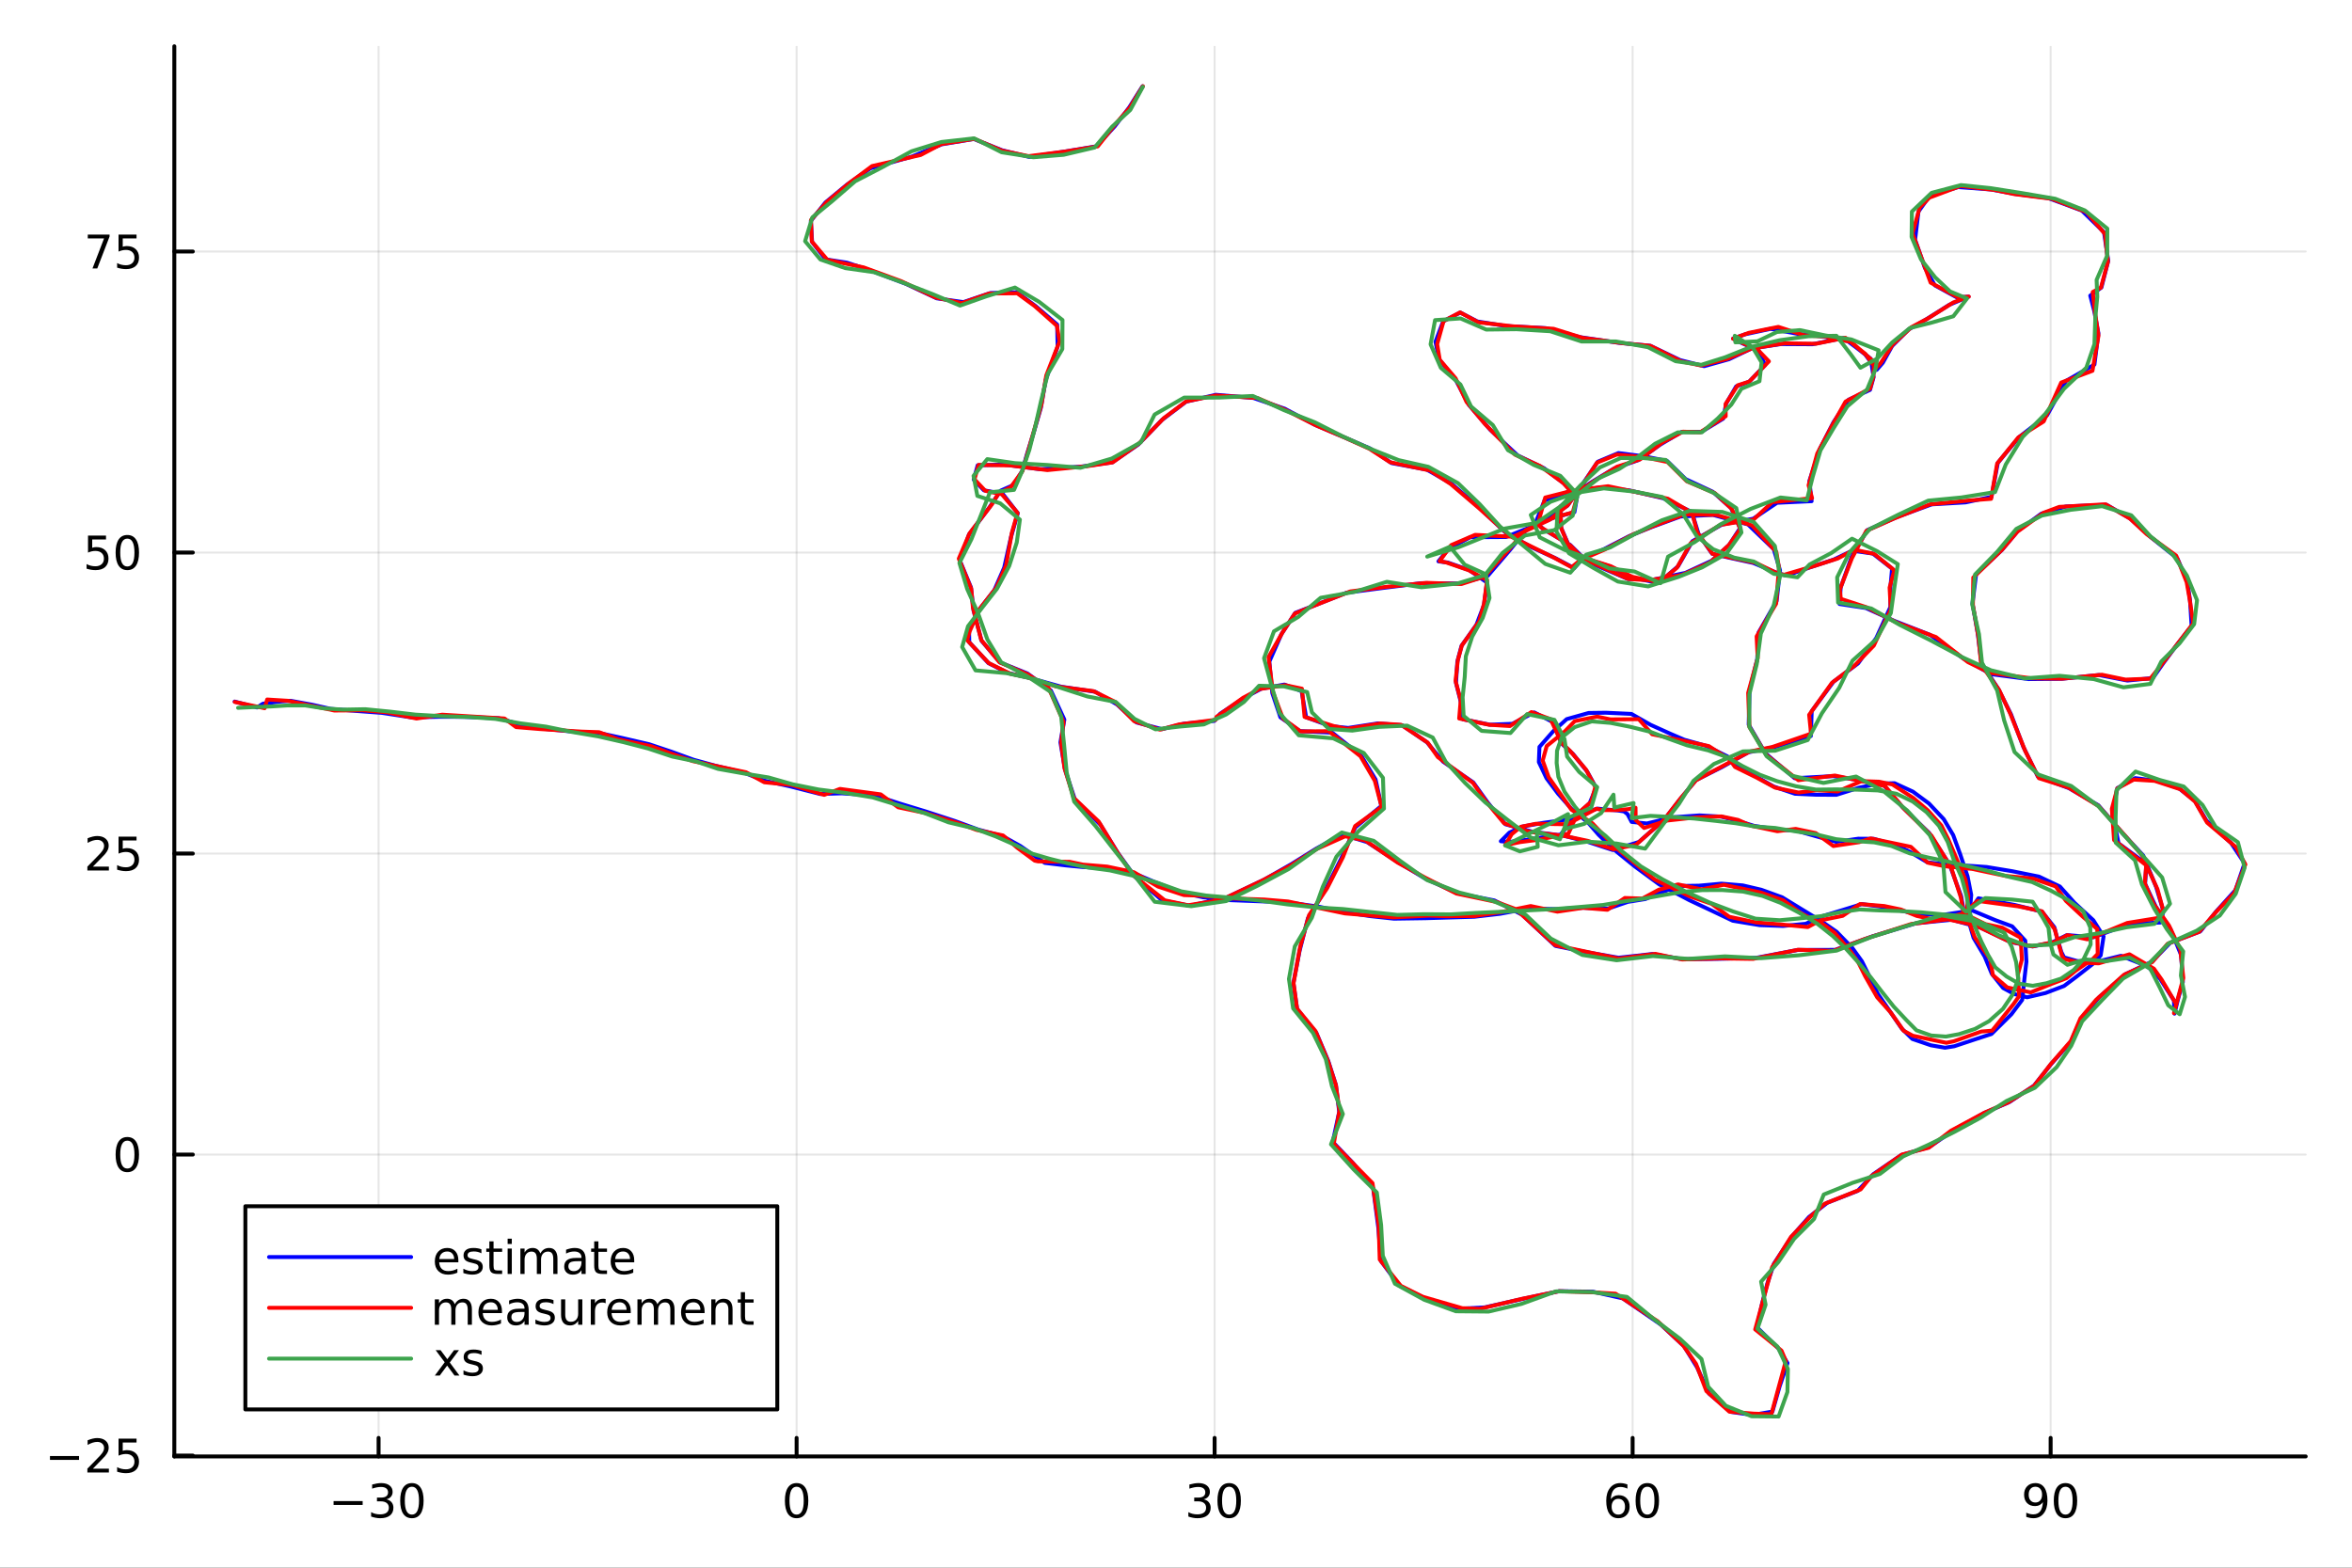 <?xml version="1.0" encoding="utf-8"?>
<svg xmlns="http://www.w3.org/2000/svg" xmlns:xlink="http://www.w3.org/1999/xlink" width="600" height="400" viewBox="0 0 2400 1600">
<rect x="0" y="0" width="2400" height="1600" fill="#333333" stroke="none"/>
<defs>
  <clipPath id="clip550">
    <rect x="0" y="0" width="2400" height="1600"/>
  </clipPath>
</defs>
<path clip-path="url(#clip550)" d="M0 1600 L2400 1600 L2400 0 L0 0  Z" fill="#ffffff" fill-rule="evenodd" fill-opacity="1"/>
<defs>
  <clipPath id="clip551">
    <rect x="480" y="0" width="1681" height="1600"/>
  </clipPath>
</defs>
<path clip-path="url(#clip550)" d="M177.871 1486.45 L2352.76 1486.45 L2352.76 47.244 L177.871 47.244  Z" fill="#ffffff" fill-rule="evenodd" fill-opacity="1"/>
<defs>
  <clipPath id="clip552">
    <rect x="177" y="47" width="2176" height="1440"/>
  </clipPath>
</defs>
<polyline clip-path="url(#clip552)" style="stroke:#000000; stroke-linecap:round; stroke-linejoin:round; stroke-width:2; stroke-opacity:0.1; fill:none" points="386.316,1486.45 386.316,47.244 "/>
<polyline clip-path="url(#clip552)" style="stroke:#000000; stroke-linecap:round; stroke-linejoin:round; stroke-width:2; stroke-opacity:0.1; fill:none" points="812.86,1486.45 812.86,47.244 "/>
<polyline clip-path="url(#clip552)" style="stroke:#000000; stroke-linecap:round; stroke-linejoin:round; stroke-width:2; stroke-opacity:0.1; fill:none" points="1239.4,1486.45 1239.4,47.244 "/>
<polyline clip-path="url(#clip552)" style="stroke:#000000; stroke-linecap:round; stroke-linejoin:round; stroke-width:2; stroke-opacity:0.1; fill:none" points="1665.95,1486.45 1665.95,47.244 "/>
<polyline clip-path="url(#clip552)" style="stroke:#000000; stroke-linecap:round; stroke-linejoin:round; stroke-width:2; stroke-opacity:0.1; fill:none" points="2092.49,1486.45 2092.49,47.244 "/>
<polyline clip-path="url(#clip552)" style="stroke:#000000; stroke-linecap:round; stroke-linejoin:round; stroke-width:2; stroke-opacity:0.1; fill:none" points="177.871,1485.59 2352.76,1485.59 "/>
<polyline clip-path="url(#clip552)" style="stroke:#000000; stroke-linecap:round; stroke-linejoin:round; stroke-width:2; stroke-opacity:0.1; fill:none" points="177.871,1178.37 2352.76,1178.37 "/>
<polyline clip-path="url(#clip552)" style="stroke:#000000; stroke-linecap:round; stroke-linejoin:round; stroke-width:2; stroke-opacity:0.1; fill:none" points="177.871,871.147 2352.76,871.147 "/>
<polyline clip-path="url(#clip552)" style="stroke:#000000; stroke-linecap:round; stroke-linejoin:round; stroke-width:2; stroke-opacity:0.1; fill:none" points="177.871,563.925 2352.76,563.925 "/>
<polyline clip-path="url(#clip552)" style="stroke:#000000; stroke-linecap:round; stroke-linejoin:round; stroke-width:2; stroke-opacity:0.1; fill:none" points="177.871,256.703 2352.76,256.703 "/>
<polyline clip-path="url(#clip550)" style="stroke:#000000; stroke-linecap:round; stroke-linejoin:round; stroke-width:4; stroke-opacity:1; fill:none" points="177.871,1486.45 2352.76,1486.45 "/>
<polyline clip-path="url(#clip550)" style="stroke:#000000; stroke-linecap:round; stroke-linejoin:round; stroke-width:4; stroke-opacity:1; fill:none" points="386.316,1486.45 386.316,1467.55 "/>
<polyline clip-path="url(#clip550)" style="stroke:#000000; stroke-linecap:round; stroke-linejoin:round; stroke-width:4; stroke-opacity:1; fill:none" points="812.86,1486.45 812.86,1467.55 "/>
<polyline clip-path="url(#clip550)" style="stroke:#000000; stroke-linecap:round; stroke-linejoin:round; stroke-width:4; stroke-opacity:1; fill:none" points="1239.4,1486.45 1239.4,1467.55 "/>
<polyline clip-path="url(#clip550)" style="stroke:#000000; stroke-linecap:round; stroke-linejoin:round; stroke-width:4; stroke-opacity:1; fill:none" points="1665.95,1486.45 1665.95,1467.55 "/>
<polyline clip-path="url(#clip550)" style="stroke:#000000; stroke-linecap:round; stroke-linejoin:round; stroke-width:4; stroke-opacity:1; fill:none" points="2092.49,1486.45 2092.49,1467.55 "/>
<path clip-path="url(#clip550)" d="M340.379 1532.02 L370.055 1532.02 L370.055 1535.95 L340.379 1535.95 L340.379 1532.02 Z" fill="#000000" fill-rule="nonzero" fill-opacity="1" /><path clip-path="url(#clip550)" d="M394.314 1530.21 Q397.67 1530.93 399.545 1533.2 Q401.443 1535.47 401.443 1538.8 Q401.443 1543.92 397.925 1546.72 Q394.406 1549.52 387.925 1549.52 Q385.749 1549.52 383.434 1549.08 Q381.143 1548.66 378.689 1547.81 L378.689 1543.29 Q380.633 1544.43 382.948 1545.01 Q385.263 1545.58 387.786 1545.58 Q392.184 1545.58 394.476 1543.85 Q396.791 1542.11 396.791 1538.8 Q396.791 1535.75 394.638 1534.03 Q392.508 1532.3 388.689 1532.3 L384.661 1532.3 L384.661 1528.45 L388.874 1528.45 Q392.323 1528.45 394.152 1527.09 Q395.981 1525.7 395.981 1523.11 Q395.981 1520.45 394.082 1519.03 Q392.207 1517.6 388.689 1517.6 Q386.768 1517.6 384.569 1518.01 Q382.369 1518.43 379.731 1519.31 L379.731 1515.14 Q382.393 1514.4 384.707 1514.03 Q387.045 1513.66 389.106 1513.66 Q394.43 1513.66 397.531 1516.09 Q400.633 1518.5 400.633 1522.62 Q400.633 1525.49 398.99 1527.48 Q397.346 1529.45 394.314 1530.21 Z" fill="#000000" fill-rule="nonzero" fill-opacity="1" /><path clip-path="url(#clip550)" d="M420.309 1517.37 Q416.698 1517.37 414.869 1520.93 Q413.064 1524.47 413.064 1531.6 Q413.064 1538.71 414.869 1542.27 Q416.698 1545.82 420.309 1545.82 Q423.943 1545.82 425.749 1542.27 Q427.578 1538.71 427.578 1531.6 Q427.578 1524.47 425.749 1520.93 Q423.943 1517.37 420.309 1517.37 M420.309 1513.66 Q426.119 1513.66 429.175 1518.27 Q432.253 1522.85 432.253 1531.6 Q432.253 1540.33 429.175 1544.94 Q426.119 1549.52 420.309 1549.52 Q414.499 1549.52 411.42 1544.94 Q408.365 1540.33 408.365 1531.6 Q408.365 1522.85 411.42 1518.27 Q414.499 1513.66 420.309 1513.66 Z" fill="#000000" fill-rule="nonzero" fill-opacity="1" /><path clip-path="url(#clip550)" d="M812.86 1517.37 Q809.249 1517.37 807.42 1520.93 Q805.614 1524.47 805.614 1531.6 Q805.614 1538.71 807.42 1542.27 Q809.249 1545.82 812.86 1545.82 Q816.494 1545.82 818.299 1542.27 Q820.128 1538.71 820.128 1531.6 Q820.128 1524.47 818.299 1520.93 Q816.494 1517.37 812.86 1517.37 M812.86 1513.66 Q818.67 1513.66 821.725 1518.27 Q824.804 1522.85 824.804 1531.6 Q824.804 1540.33 821.725 1544.94 Q818.67 1549.52 812.86 1549.52 Q807.05 1549.52 803.971 1544.94 Q800.915 1540.33 800.915 1531.6 Q800.915 1522.85 803.971 1518.27 Q807.05 1513.66 812.86 1513.66 Z" fill="#000000" fill-rule="nonzero" fill-opacity="1" /><path clip-path="url(#clip550)" d="M1228.25 1530.21 Q1231.6 1530.93 1233.48 1533.2 Q1235.38 1535.47 1235.38 1538.8 Q1235.38 1543.92 1231.86 1546.72 Q1228.34 1549.52 1221.86 1549.52 Q1219.68 1549.52 1217.37 1549.08 Q1215.07 1548.66 1212.62 1547.81 L1212.62 1543.29 Q1214.57 1544.43 1216.88 1545.01 Q1219.19 1545.58 1221.72 1545.58 Q1226.12 1545.58 1228.41 1543.85 Q1230.72 1542.11 1230.72 1538.8 Q1230.72 1535.75 1228.57 1534.03 Q1226.44 1532.3 1222.62 1532.3 L1218.59 1532.3 L1218.59 1528.45 L1222.81 1528.45 Q1226.26 1528.45 1228.08 1527.09 Q1229.91 1525.7 1229.91 1523.11 Q1229.91 1520.45 1228.01 1519.03 Q1226.14 1517.6 1222.62 1517.6 Q1220.7 1517.6 1218.5 1518.01 Q1216.3 1518.43 1213.66 1519.31 L1213.66 1515.14 Q1216.32 1514.4 1218.64 1514.03 Q1220.98 1513.66 1223.04 1513.66 Q1228.36 1513.66 1231.46 1516.09 Q1234.57 1518.5 1234.57 1522.62 Q1234.57 1525.49 1232.92 1527.48 Q1231.28 1529.45 1228.25 1530.21 Z" fill="#000000" fill-rule="nonzero" fill-opacity="1" /><path clip-path="url(#clip550)" d="M1254.24 1517.37 Q1250.63 1517.37 1248.8 1520.93 Q1247 1524.47 1247 1531.6 Q1247 1538.71 1248.8 1542.27 Q1250.63 1545.82 1254.24 1545.82 Q1257.88 1545.82 1259.68 1542.27 Q1261.51 1538.71 1261.51 1531.6 Q1261.51 1524.47 1259.68 1520.93 Q1257.88 1517.37 1254.24 1517.37 M1254.24 1513.66 Q1260.05 1513.66 1263.11 1518.27 Q1266.19 1522.85 1266.19 1531.6 Q1266.19 1540.33 1263.11 1544.94 Q1260.05 1549.52 1254.24 1549.52 Q1248.43 1549.52 1245.35 1544.94 Q1242.3 1540.33 1242.3 1531.6 Q1242.3 1522.85 1245.35 1518.27 Q1248.43 1513.66 1254.24 1513.66 Z" fill="#000000" fill-rule="nonzero" fill-opacity="1" /><path clip-path="url(#clip550)" d="M1651.35 1529.7 Q1648.2 1529.7 1646.35 1531.86 Q1644.52 1534.01 1644.52 1537.76 Q1644.52 1541.49 1646.35 1543.66 Q1648.2 1545.82 1651.35 1545.82 Q1654.5 1545.82 1656.33 1543.66 Q1658.18 1541.49 1658.18 1537.76 Q1658.18 1534.01 1656.33 1531.86 Q1654.5 1529.7 1651.35 1529.7 M1660.63 1515.05 L1660.63 1519.31 Q1658.87 1518.48 1657.07 1518.04 Q1655.29 1517.6 1653.53 1517.6 Q1648.9 1517.6 1646.44 1520.72 Q1644.01 1523.85 1643.67 1530.17 Q1645.03 1528.15 1647.09 1527.09 Q1649.15 1526 1651.63 1526 Q1656.84 1526 1659.85 1529.17 Q1662.88 1532.32 1662.88 1537.76 Q1662.88 1543.08 1659.73 1546.3 Q1656.58 1549.52 1651.35 1549.52 Q1645.36 1549.52 1642.19 1544.94 Q1639.01 1540.33 1639.01 1531.6 Q1639.01 1523.41 1642.9 1518.55 Q1646.79 1513.66 1653.34 1513.66 Q1655.1 1513.66 1656.88 1514.01 Q1658.69 1514.36 1660.63 1515.05 Z" fill="#000000" fill-rule="nonzero" fill-opacity="1" /><path clip-path="url(#clip550)" d="M1680.94 1517.37 Q1677.32 1517.37 1675.5 1520.93 Q1673.69 1524.47 1673.69 1531.6 Q1673.69 1538.71 1675.5 1542.27 Q1677.32 1545.82 1680.94 1545.82 Q1684.57 1545.82 1686.37 1542.27 Q1688.2 1538.71 1688.2 1531.6 Q1688.2 1524.47 1686.37 1520.93 Q1684.57 1517.37 1680.94 1517.37 M1680.94 1513.66 Q1686.75 1513.66 1689.8 1518.27 Q1692.88 1522.85 1692.88 1531.6 Q1692.88 1540.33 1689.8 1544.94 Q1686.75 1549.52 1680.94 1549.52 Q1675.12 1549.52 1672.05 1544.94 Q1668.99 1540.33 1668.99 1531.6 Q1668.99 1522.85 1672.05 1518.27 Q1675.12 1513.66 1680.94 1513.66 Z" fill="#000000" fill-rule="nonzero" fill-opacity="1" /><path clip-path="url(#clip550)" d="M2067.62 1548.13 L2067.62 1543.87 Q2069.38 1544.7 2071.18 1545.14 Q2072.99 1545.58 2074.72 1545.58 Q2079.35 1545.58 2081.78 1542.48 Q2084.24 1539.36 2084.59 1533.01 Q2083.24 1535.01 2081.18 1536.07 Q2079.12 1537.13 2076.62 1537.13 Q2071.44 1537.13 2068.4 1534.01 Q2065.4 1530.86 2065.4 1525.42 Q2065.4 1520.1 2068.54 1516.88 Q2071.69 1513.66 2076.92 1513.66 Q2082.92 1513.66 2086.07 1518.27 Q2089.24 1522.85 2089.24 1531.6 Q2089.24 1539.77 2085.35 1544.66 Q2081.48 1549.52 2074.93 1549.52 Q2073.17 1549.52 2071.37 1549.17 Q2069.56 1548.82 2067.62 1548.13 M2076.92 1533.48 Q2080.07 1533.48 2081.9 1531.32 Q2083.75 1529.17 2083.75 1525.42 Q2083.75 1521.7 2081.9 1519.54 Q2080.07 1517.37 2076.92 1517.37 Q2073.77 1517.37 2071.92 1519.54 Q2070.09 1521.7 2070.09 1525.42 Q2070.09 1529.17 2071.92 1531.32 Q2073.77 1533.48 2076.92 1533.48 Z" fill="#000000" fill-rule="nonzero" fill-opacity="1" /><path clip-path="url(#clip550)" d="M2107.64 1517.37 Q2104.03 1517.37 2102.2 1520.93 Q2100.4 1524.47 2100.4 1531.6 Q2100.4 1538.71 2102.2 1542.27 Q2104.03 1545.82 2107.64 1545.82 Q2111.27 1545.82 2113.08 1542.27 Q2114.91 1538.71 2114.91 1531.6 Q2114.91 1524.47 2113.08 1520.93 Q2111.27 1517.37 2107.64 1517.37 M2107.64 1513.66 Q2113.45 1513.66 2116.51 1518.27 Q2119.58 1522.85 2119.58 1531.6 Q2119.58 1540.33 2116.51 1544.94 Q2113.45 1549.52 2107.64 1549.52 Q2101.83 1549.52 2098.75 1544.94 Q2095.7 1540.33 2095.7 1531.6 Q2095.7 1522.85 2098.75 1518.27 Q2101.83 1513.66 2107.64 1513.66 Z" fill="#000000" fill-rule="nonzero" fill-opacity="1" /><polyline clip-path="url(#clip550)" style="stroke:#000000; stroke-linecap:round; stroke-linejoin:round; stroke-width:4; stroke-opacity:1; fill:none" points="177.871,1486.45 177.871,47.244 "/>
<polyline clip-path="url(#clip550)" style="stroke:#000000; stroke-linecap:round; stroke-linejoin:round; stroke-width:4; stroke-opacity:1; fill:none" points="177.871,1485.59 196.769,1485.59 "/>
<polyline clip-path="url(#clip550)" style="stroke:#000000; stroke-linecap:round; stroke-linejoin:round; stroke-width:4; stroke-opacity:1; fill:none" points="177.871,1178.37 196.769,1178.37 "/>
<polyline clip-path="url(#clip550)" style="stroke:#000000; stroke-linecap:round; stroke-linejoin:round; stroke-width:4; stroke-opacity:1; fill:none" points="177.871,871.147 196.769,871.147 "/>
<polyline clip-path="url(#clip550)" style="stroke:#000000; stroke-linecap:round; stroke-linejoin:round; stroke-width:4; stroke-opacity:1; fill:none" points="177.871,563.925 196.769,563.925 "/>
<polyline clip-path="url(#clip550)" style="stroke:#000000; stroke-linecap:round; stroke-linejoin:round; stroke-width:4; stroke-opacity:1; fill:none" points="177.871,256.703 196.769,256.703 "/>
<path clip-path="url(#clip550)" d="M50.992 1486.04 L80.668 1486.04 L80.668 1489.98 L50.992 1489.98 L50.992 1486.04 Z" fill="#000000" fill-rule="nonzero" fill-opacity="1" /><path clip-path="url(#clip550)" d="M94.788 1498.94 L111.108 1498.94 L111.108 1502.87 L89.163 1502.87 L89.163 1498.94 Q91.825 1496.18 96.409 1491.55 Q101.015 1486.9 102.196 1485.56 Q104.441 1483.03 105.321 1481.3 Q106.223 1479.54 106.223 1477.85 Q106.223 1475.09 104.279 1473.36 Q102.358 1471.62 99.256 1471.62 Q97.057 1471.62 94.603 1472.38 Q92.172 1473.15 89.395 1474.7 L89.395 1469.98 Q92.219 1468.84 94.672 1468.26 Q97.126 1467.69 99.163 1467.69 Q104.534 1467.69 107.728 1470.37 Q110.922 1473.06 110.922 1477.55 Q110.922 1479.68 110.112 1481.6 Q109.325 1483.5 107.219 1486.09 Q106.64 1486.76 103.538 1489.98 Q100.436 1493.17 94.788 1498.94 Z" fill="#000000" fill-rule="nonzero" fill-opacity="1" /><path clip-path="url(#clip550)" d="M120.969 1468.31 L139.325 1468.31 L139.325 1472.25 L125.251 1472.25 L125.251 1480.72 Q126.27 1480.37 127.288 1480.21 Q128.307 1480.02 129.325 1480.02 Q135.112 1480.02 138.492 1483.2 Q141.871 1486.37 141.871 1491.78 Q141.871 1497.36 138.399 1500.46 Q134.927 1503.54 128.607 1503.54 Q126.432 1503.54 124.163 1503.17 Q121.918 1502.8 119.51 1502.06 L119.51 1497.36 Q121.594 1498.5 123.816 1499.05 Q126.038 1499.61 128.515 1499.61 Q132.519 1499.61 134.857 1497.5 Q137.195 1495.39 137.195 1491.78 Q137.195 1488.17 134.857 1486.07 Q132.519 1483.96 128.515 1483.96 Q126.64 1483.96 124.765 1484.38 Q122.913 1484.79 120.969 1485.67 L120.969 1468.31 Z" fill="#000000" fill-rule="nonzero" fill-opacity="1" /><path clip-path="url(#clip550)" d="M129.927 1164.17 Q126.316 1164.17 124.487 1167.73 Q122.682 1171.27 122.682 1178.4 Q122.682 1185.51 124.487 1189.07 Q126.316 1192.62 129.927 1192.62 Q133.561 1192.62 135.367 1189.07 Q137.195 1185.51 137.195 1178.4 Q137.195 1171.27 135.367 1167.73 Q133.561 1164.17 129.927 1164.17 M129.927 1160.46 Q135.737 1160.46 138.793 1165.07 Q141.871 1169.65 141.871 1178.4 Q141.871 1187.13 138.793 1191.74 Q135.737 1196.32 129.927 1196.32 Q124.117 1196.32 121.038 1191.74 Q117.983 1187.13 117.983 1178.4 Q117.983 1169.65 121.038 1165.07 Q124.117 1160.46 129.927 1160.46 Z" fill="#000000" fill-rule="nonzero" fill-opacity="1" /><path clip-path="url(#clip550)" d="M94.788 884.492 L111.108 884.492 L111.108 888.427 L89.163 888.427 L89.163 884.492 Q91.825 881.737 96.409 877.107 Q101.015 872.455 102.196 871.112 Q104.441 868.589 105.321 866.853 Q106.223 865.094 106.223 863.404 Q106.223 860.649 104.279 858.913 Q102.358 857.177 99.256 857.177 Q97.057 857.177 94.603 857.941 Q92.172 858.705 89.395 860.256 L89.395 855.533 Q92.219 854.399 94.672 853.82 Q97.126 853.242 99.163 853.242 Q104.534 853.242 107.728 855.927 Q110.922 858.612 110.922 863.103 Q110.922 865.232 110.112 867.154 Q109.325 869.052 107.219 871.644 Q106.64 872.316 103.538 875.533 Q100.436 878.728 94.788 884.492 Z" fill="#000000" fill-rule="nonzero" fill-opacity="1" /><path clip-path="url(#clip550)" d="M120.969 853.867 L139.325 853.867 L139.325 857.802 L125.251 857.802 L125.251 866.274 Q126.27 865.927 127.288 865.765 Q128.307 865.58 129.325 865.58 Q135.112 865.58 138.492 868.751 Q141.871 871.922 141.871 877.339 Q141.871 882.918 138.399 886.019 Q134.927 889.098 128.607 889.098 Q126.432 889.098 124.163 888.728 Q121.918 888.357 119.51 887.617 L119.51 882.918 Q121.594 884.052 123.816 884.607 Q126.038 885.163 128.515 885.163 Q132.519 885.163 134.857 883.056 Q137.195 880.95 137.195 877.339 Q137.195 873.728 134.857 871.621 Q132.519 869.515 128.515 869.515 Q126.64 869.515 124.765 869.932 Q122.913 870.348 120.969 871.228 L120.969 853.867 Z" fill="#000000" fill-rule="nonzero" fill-opacity="1" /><path clip-path="url(#clip550)" d="M89.811 546.645 L108.168 546.645 L108.168 550.58 L94.094 550.58 L94.094 559.052 Q95.112 558.705 96.131 558.543 Q97.149 558.358 98.168 558.358 Q103.955 558.358 107.334 561.529 Q110.714 564.7 110.714 570.117 Q110.714 575.695 107.242 578.797 Q103.77 581.876 97.45 581.876 Q95.274 581.876 93.006 581.506 Q90.76 581.135 88.353 580.395 L88.353 575.695 Q90.436 576.83 92.659 577.385 Q94.881 577.941 97.358 577.941 Q101.362 577.941 103.7 575.834 Q106.038 573.728 106.038 570.117 Q106.038 566.506 103.7 564.399 Q101.362 562.293 97.358 562.293 Q95.483 562.293 93.608 562.709 Q91.756 563.126 89.811 564.006 L89.811 546.645 Z" fill="#000000" fill-rule="nonzero" fill-opacity="1" /><path clip-path="url(#clip550)" d="M129.927 549.723 Q126.316 549.723 124.487 553.288 Q122.682 556.83 122.682 563.959 Q122.682 571.066 124.487 574.631 Q126.316 578.172 129.927 578.172 Q133.561 578.172 135.367 574.631 Q137.195 571.066 137.195 563.959 Q137.195 556.83 135.367 553.288 Q133.561 549.723 129.927 549.723 M129.927 546.02 Q135.737 546.02 138.793 550.626 Q141.871 555.209 141.871 563.959 Q141.871 572.686 138.793 577.293 Q135.737 581.876 129.927 581.876 Q124.117 581.876 121.038 577.293 Q117.983 572.686 117.983 563.959 Q117.983 555.209 121.038 550.626 Q124.117 546.02 129.927 546.02 Z" fill="#000000" fill-rule="nonzero" fill-opacity="1" /><path clip-path="url(#clip550)" d="M89.58 239.423 L111.802 239.423 L111.802 241.413 L99.256 273.983 L94.371 273.983 L106.177 243.358 L89.58 243.358 L89.58 239.423 Z" fill="#000000" fill-rule="nonzero" fill-opacity="1" /><path clip-path="url(#clip550)" d="M120.969 239.423 L139.325 239.423 L139.325 243.358 L125.251 243.358 L125.251 251.83 Q126.27 251.483 127.288 251.321 Q128.307 251.136 129.325 251.136 Q135.112 251.136 138.492 254.307 Q141.871 257.478 141.871 262.895 Q141.871 268.473 138.399 271.575 Q134.927 274.654 128.607 274.654 Q126.432 274.654 124.163 274.284 Q121.918 273.913 119.51 273.172 L119.51 268.473 Q121.594 269.608 123.816 270.163 Q126.038 270.719 128.515 270.719 Q132.519 270.719 134.857 268.612 Q137.195 266.506 137.195 262.895 Q137.195 259.284 134.857 257.177 Q132.519 255.071 128.515 255.071 Q126.64 255.071 124.765 255.487 Q122.913 255.904 120.969 256.784 L120.969 239.423 Z" fill="#000000" fill-rule="nonzero" fill-opacity="1" /><polyline clip-path="url(#clip552)" style="stroke:#0000ff; stroke-linecap:round; stroke-linejoin:round; stroke-width:4; stroke-opacity:1; fill:none" points="239.425,716.02 262.325,722.057 268.342,718.192 287.43,715.831 296.612,715.237 318.688,719.276 337.507,723.514 363.606,725.59 389.735,727.553 419.949,732.19 448.536,731.562 473.11,731.623 508.819,733.013 530.107,739.247 552.653,743.576 587.445,746.984 612.805,748.378 633.921,752.98 662.352,759.561 685.294,767.261 707.789,775.423 730.578,781.676 758.168,788.232 780.497,796.885 806.208,802.552 837.001,810.381 858.928,809.674 893.314,811.981 918.505,820.246 943.98,827.977 974.02,837.783 998.202,846.667 1023.18,853.398 1041.16,863.432 1058.36,875.392 1066.11,880.67 1087.32,883.218 1104.55,884.861 1126.76,886.028 1152.73,889.412 1178.69,900.37 1205.61,910.85 1227.33,915.709 1252.48,918.624 1284.76,919.824 1313.24,920.894 1345.36,925.309 1372.72,931.026 1397.76,934.952 1422.36,937.601 1454.62,937.126 1478.2,936.432 1504.46,935.633 1530.7,932.621 1559.45,927.268 1587.92,927.875 1615.22,926.402 1640.76,927.386 1661.11,920.432 1678.99,917.553 1695.17,910.905 1712.57,904.245 1733.66,903.937 1756.59,901.867 1778.37,903.662 1797.27,908.099 1818.48,915.777 1837.88,927.656 1858.69,940.312 1874.09,950.98 1889.99,967.297 1899.93,981.113 1906.99,995.414 1916.17,1014.25 1928.01,1031.5 1940.67,1049.9 1951.36,1060.37 1970.33,1066.84 1984.68,1069.32 1994.2,1067.8 2016.45,1060.41 2032.11,1055.31 2052.47,1035.13 2063.5,1020.43 2065.68,999.483 2067.78,981.513 2066.6,960.095 2053.27,945.44 2035.69,938.964 2012.24,929.161 1982.75,933.679 1958.02,933.094 1939.03,929.251 1921.52,925.621 1899.79,922.724 1880.62,928.666 1858.6,935.378 1842.57,942.829 1819.54,945.029 1795.56,944.215 1768.11,939.697 1746.23,929.267 1723.75,918.706 1693.18,902.653 1668.26,884.34 1645.79,866.098 1631.29,852.011 1620.52,839.562 1603.97,825.997 1589.73,809.895 1578.05,794.262 1570.26,777.785 1570.88,762.305 1584.83,746.425 1598.69,733.939 1621.08,727.655 1638.74,727.418 1664.72,728.627 1684.31,739.785 1705.14,749.177 1718.69,755.003 1740.46,761.045 1762.75,772.04 1774.37,781.791 1791.76,792.405 1809.9,802.768 1831.58,810.105 1852.56,811.092 1873.78,811.209 1897.1,803.878 1917.24,799.748 1933.2,799.344 1951.92,807.932 1968.39,820.095 1983.38,836.007 1993.03,852.263 2000.3,872.15 2007.71,894.333 2011.45,913.413 2009.7,934.158 2010.01,944.015 2013.82,957.126 2025.2,976.318 2032.46,993.871 2044.04,1008.4 2055.43,1014.56 2068.5,1017.85 2087.3,1013.47 2106.21,1006.29 2119.56,996.271 2135.26,984.009 2143.54,975.162 2146.5,955.76 2136.1,939.226 2116.81,921.412 2101.94,904.774 2080.65,894.692 2053.28,889.168 2027.2,884.868 2010.52,883.72 1986.52,882.345 1966.64,880.047 1948.51,869.174 1933.75,862.363 1911.93,856.092 1896.26,855.979 1873.7,859.205 1853.84,853.704 1833.38,847.892 1814.13,846.563 1789.92,842.901 1772.34,837.509 1756.01,833.431 1734.26,832.206 1706.59,834.149 1680.48,840.463 1664.93,838.847 1660.74,830.885 1657.19,828.144 1650.21,827.082 1638.98,826.187 1630.05,825.29 1616.21,829.723 1602.13,836.043 1574.82,839.805 1553.53,843.622 1540.19,849.776 1531.47,858.57 1540.12,859.342 1559.56,856.809 1592.54,851.75 1606.58,834.053 1622.12,819.696 1628.66,803.955 1619.51,787.378 1605.12,769.502 1593.37,758.718 1584.63,737.011 1565.58,727.106 1543.24,738.73 1520.32,739.644 1492.93,734.137 1490.54,716.105 1485.72,696.916 1487.1,675.223 1491.34,659.192 1506.55,637.681 1514.26,617.397 1517.32,594.498 1499.07,581.769 1477.34,574.143 1467.79,572.93 1478.21,560.038 1500.22,548.305 1536.73,548.068 1573.54,533.204 1599.56,515.998 1616.15,492.244 1630.31,471.285 1651.44,462.399 1677.53,465.726 1701.04,470.396 1720.05,488.981 1747.76,501.911 1766.44,518.646 1775.56,538.99 1764.37,556.301 1746.74,572.207 1719.78,584.694 1686.65,591.673 1661.01,590.883 1627.81,576.657 1602.47,560.452 1592.84,538.378 1592.54,516.72 1609.4,502.028 1624.05,492.051 1647.08,478.151 1671.9,469.57 1694.47,453.549 1716.2,440.7 1736.14,440.749 1758.33,427.285 1761.36,411.901 1771.58,394.362 1784.8,389.663 1801.14,372.631 1794.53,357.927 1772.72,348.018 1768.49,345.484 1780.94,341.144 1806.6,335.625 1835.36,340.855 1859.6,343.302 1885.72,348.176 1908.88,366.09 1911.84,384.968 1908.18,397.922 1886.28,407.947 1870.95,430.859 1856.84,458.436 1846.27,490.964 1848.6,511.506 1813.31,513.142 1789.09,529.367 1757.15,535.342 1726.96,552.339 1712.29,577.965 1692.43,595.108 1665.61,589.477 1643.75,578.374 1615.86,569.554 1602.27,556.161 1574.75,540.028 1567.32,532.515 1576.01,510.904 1599.92,502.177 1634.33,497.344 1662.52,500.505 1697.31,508.554 1726.29,522.514 1733.29,545.228 1747.08,565.152 1763.38,568.951 1789.05,574.558 1812.49,584.385 1822.77,587.463 1847.52,578.859 1871.24,571.056 1890.14,562.019 1911.04,564.955 1930.69,580.342 1929.06,598.637 1928.98,619.501 1914.57,651.131 1896.07,677.013 1870.91,695.788 1848.67,725.818 1847.81,751.214 1811.78,762.262 1784.02,767.838 1757.02,782.953 1730.51,796.186 1714.48,815.618 1698.13,836.675 1672.38,859.313 1645.83,867.584 1619.24,858.906 1595.49,852.898 1563.98,848.935 1536.1,841.245 1517.8,818.727 1503.34,798.531 1472.46,777.265 1456.06,757.522 1430.94,740.265 1405.85,738.311 1375.72,742.963 1357.58,741.074 1332.77,732.008 1328.17,705.4 1310.64,698.663 1287.13,702.868 1269.88,712.037 1245.15,728.396 1239.06,735.77 1208.1,738.615 1185.65,744.191 1159.7,737.362 1139.88,718.999 1117.5,706.007 1082.81,700.862 1050.46,691.82 1028.17,686.766 1008.61,676.78 989.025,655.474 988.798,642.21 998.637,622.926 1014.58,602.386 1024.67,579.329 1031.53,548.54 1038.56,523.822 1023.12,503.926 1003.92,500.39 993.583,489.463 997.625,474.904 1024.43,474.072 1061.22,478.865 1102.82,476.285 1135.06,471.852 1161.52,453.679 1185.68,428.617 1210.27,409.957 1240.55,402.939 1278.98,406.154 1310.93,417.122 1341.48,433.454 1371.03,446.025 1398.07,457.734 1420,472.644 1455.86,479.279 1481.14,493.647 1507.49,516.327 1536.4,543.652 1563.25,558.747 1587.56,569.871 1606.3,579.847 1615.51,569.434 1636.29,560.708 1662.38,547.22 1685.05,538.054 1714.85,527.142 1747.92,525.515 1783.68,535.228 1809.98,560.546 1816.35,582.14 1812.86,613.444 1794.43,645.651 1793.1,672.735 1785.2,704.963 1784.39,739.659 1801.44,768.834 1831.27,794.252 1870.54,792.119 1892.49,795.512 1922.48,801.695 1941.38,823.793 1968.51,850.131 1989.25,882.105 2001.11,914.404 2005.1,936.781 2018.77,916.807 2055.56,923.549 2083.61,930.396 2096.27,946.33 2097.18,949.658 2098.4,954.595 2103.38,971.539 2106.24,977.155 2119.28,980.78 2136.46,982.364 2164.29,975.495 2191.37,986.277 2204.12,998.935 2218.31,1021.11 2218.89,1034.55 2222.23,1020.63 2227.38,1002.35 2225.66,974.771 2214.79,948.26 2199.58,924.983 2188.88,902.045 2190.16,881.693 2161.78,860.75 2155.46,829.455 2160.61,804.352 2178.73,794.172 2200.19,796.791 2223.38,804.52 2239.64,817.337 2251.46,837.415 2276.51,860.205 2290.39,881.122 2281.06,908.526 2261.26,930.444 2245.13,950.65 2214.51,962.211 2196.01,981.418 2168.91,994.192 2142.07,1017.71 2123.31,1040.17 2112.91,1063.66 2093.14,1085.79 2075.51,1108.05 2050.31,1124.82 2025.04,1135.76 1994.58,1152.9 1968.71,1170.66 1940.1,1178.85 1911.57,1198.39 1895.7,1215.34 1864.72,1227.47 1845.99,1242.01 1828.27,1262.09 1810.11,1289.79 1803.4,1310.05 1798.06,1330.39 1792.7,1354.5 1814.9,1376.45 1823.98,1391.19 1815.96,1414.87 1808.62,1440.65 1788.26,1444.15 1766.04,1440.96 1743.93,1422.34 1731.8,1395.69 1718.47,1374.08 1694.7,1351.86 1655.86,1325.13 1625.23,1318.3 1590.94,1317.8 1555.2,1325.35 1514.87,1334.35 1488.12,1335.7 1453.78,1324.86 1427.74,1312.12 1409.09,1286.99 1406.51,1253.44 1401.23,1212.82 1380.72,1187.14 1359.95,1165.51 1366.54,1134.77 1363.16,1107.33 1355.44,1083.07 1343.27,1054.25 1323.57,1029.89 1319.78,1003.28 1326.06,970.645 1334.63,937.174 1352.46,908.042 1368.32,876.708 1382.96,844.422 1409.56,822.577 1403.64,795.505 1389.04,771.323 1359.44,747.773 1326.48,746.179 1306.53,732.065 1298.24,707.288 1295.2,675.334 1307.62,647.121 1321.7,625.508 1343.72,616.975 1374.01,604.935 1410.43,600.167 1450.34,595.188 1489.59,595.527 1518.02,587.819 1540.43,561.695 1557.62,540.509 1585.22,528.412 1606.55,522.714 1609.26,507.213 1595.98,493.497 1575.61,477.923 1548.57,464.749 1520.68,438.671 1498.99,413.362 1485.09,387.182 1468.43,366.655 1464.76,348.817 1472.65,327.871 1490.1,319.019 1507.52,328.093 1536.99,332.776 1577.36,334.927 1612.02,344.074 1651.9,349.891 1684.05,352.933 1714.48,367.544 1738.94,373.717 1764.38,366.597 1787.17,355.728 1817.34,351.158 1849.43,351.349 1881.1,344.945 1902.77,361.132 1915.02,377.451 1921.26,370.211 1930.75,353.121 1947.64,336.193 1965.66,325.858 1989.07,311.101 2008.69,302.828 1996.9,303.591 1974.35,291.212 1964.17,273.36 1954.18,244.684 1957.6,215.921 1969.28,199.579 1998.13,190.945 2031.57,193.356 2055.86,197.848 2089.88,202.106 2124.31,214.87 2146.99,237.075 2151.27,266.148 2144.3,293.378 2132.91,301.74 2136.99,317.423 2141.21,340.07 2137.19,372.072 2108.14,388.813 2088.81,423.872 2060.33,446.09 2038.58,472.415 2032.13,507.108 2005.68,512.753 1971.18,514.76 1935.91,527.621 1905.34,541.073 1889.43,568.298 1878.24,599.582 1877.08,616.446 1903.85,620.526 1933.11,633.737 1969.32,647.886 2004.17,672.538 2031.65,688.05 2069.99,693.08 2103.81,692.784 2141.69,688.94 2170.81,694.567 2196.84,692.012 2207.55,676.684 2220.78,658.82 2236.33,638.843 2234.77,613.125 2232.02,593.509 2221.8,569.95 2194.57,548.148 2173.84,529.347 2149.52,515.195 2108.11,516.92 2082.99,524.265 2059.07,541.748 2042.76,561.31 2016.43,586.027 2012.74,615.929 2018.16,646.738 2021.83,676.631 2039.28,703.459 2052.02,728.984 2064.64,762.245 2079.47,792.605 2111.19,804.426 2141.2,821.914 2166.32,850.904 2186.97,873.143 2200.2,905.405 2207.56,929.836 2204.62,941.549 2172.97,942.89 2136.35,956.558 2109.07,954.368 2093.67,962.041 2074.12,965.944 2051.5,961.415 2021.21,946.858 1991.59,938.716 1954.95,942.337 1910.41,955.756 1872.58,969.437 1834.47,969.548 1792.46,977.478 1755.58,978.55 1716.96,978.993 1685.98,973.666 1651.57,977.474 1620.06,971.98 1587.15,965.392 1553,933.441 1524.84,919.001 1487.21,911.655 1454.41,896.759 1425.96,879.63 1395.03,859.441 1369.31,851.568 1342.73,866.325 1317.92,881.833 1290.47,897.519 1252.16,915.793 1214.22,924.438 1185.88,918.933 1158.15,894.823 1140.85,870.815 1122.81,841.676 1096.77,815.796 1086.76,785.43 1082.06,757.634 1086.07,734.398 1072.32,704.743 1048.4,687.364 1020.35,676.025 1001.56,653.95 993.416,623.027 990.753,599.451 979.378,571.985 988.748,545.595 1009.76,517.631 1021,500.822 1034.2,494.991 1043.17,480.546 1047.78,464.02 1055.09,440.458 1062.06,416.367 1067.05,387.834 1079.21,353.868 1078.75,331.261 1056.65,312.326 1037.53,298.243 1010.62,299.072 983.085,308.349 955.813,304.477 924.442,289.713 885.495,275.046 864.218,268.089 842.402,264.683 828.666,246.916 827.417,225.428 842.212,206.736 864.209,188.497 888.13,171.827 930.54,159.794 960.814,147.319 993.653,141.834 1022.64,153.399 1050.16,160.119 1084.25,155.014 1118.72,149.349 1137.49,128.913 1152.33,109.525 1165.86,88.038 "/>
<polyline clip-path="url(#clip552)" style="stroke:#ff0000; stroke-linecap:round; stroke-linejoin:round; stroke-width:4; stroke-opacity:1; fill:none" points="239.571,716.417 270.012,722.808 272.628,713.923 293.799,715.225 297.183,715.926 324.24,721.616 341.145,725.167 369.951,724.921 394.506,726.937 424.961,733.327 451.265,729.419 472.435,730.709 514.791,733.315 526.592,742.089 551.161,744.092 593.531,746.697 611.332,747.287 630.797,754.525 664.679,761.628 684.157,768.866 707.034,776.817 730.764,781.794 761.276,788.197 779.916,798.409 807.912,801.137 840.997,811.238 857.121,805.168 898.709,810.747 916.524,823.945 943.681,829.647 976.809,839.749 996.345,846.999 1023.53,852.701 1037.98,865.199 1055.85,878.41 1059.25,879.122 1091.53,879.589 1105.13,882.453 1129.78,884.468 1156.99,890.182 1181.69,904.843 1208.08,913.531 1225.94,914.133 1254.01,916.874 1289.74,918.053 1314.4,920.081 1348.46,927.233 1372.31,932.247 1396.98,934.262 1421.67,936.29 1458.23,934.508 1476.11,935.098 1505.03,934.865 1531.37,930.92 1561.94,924.726 1589.21,930.441 1615.54,926.508 1640.24,928.536 1657.98,916.493 1675.86,917.083 1692.76,908.026 1712.27,902.655 1736.14,907.669 1759.05,903.012 1779.52,907.301 1796.57,910.877 1819.64,918.865 1837.69,932.1 1859.95,943.074 1872,951.909 1888.43,971.129 1896.25,982.238 1903.26,996.334 1915.49,1017.85 1929.35,1033.4 1942.4,1051.94 1951.86,1057.09 1975.8,1062.13 1986.07,1064.28 1993.73,1062.72 2021.71,1052.79 2032.77,1051.94 2054.5,1024.91 2060.34,1016.65 2059.12,994.294 2063.13,979.363 2061.92,957.034 2043.03,946.773 2025.94,943.184 2003.64,932.21 1976.5,939.129 1956.01,934.84 1939.74,928.278 1922.68,924.702 1897.97,922.674 1880.27,934.729 1857.35,939.375 1844.68,946.183 1816.56,943.43 1791.85,941.415 1764.55,935.688 1746.52,922.453 1723.46,914.465 1688.4,897.654 1667.81,880.744 1647.24,863.835 1636.06,852.062 1624.9,840.277 1603.51,826.366 1590.6,807.945 1580.27,793.223 1574.17,776.24 1578.28,761.407 1596.8,746.451 1606.88,736.006 1629.75,731.385 1643.34,734.224 1672.19,733.991 1685.92,749.401 1706.34,753.677 1716.55,755.803 1743.78,761.505 1765.16,775.38 1770.35,782.741 1792.56,793.665 1811.37,803.89 1835.21,808.879 1853.87,806.495 1875.12,807.798 1899.61,797.217 1917.45,797.819 1931.09,800.67 1952.53,814.569 1967.16,827.054 1980.99,842.514 1988,856.548 1996.83,877.267 2005.66,897.998 2008.46,914.33 2006.24,935.909 2008.86,939.608 2015.09,956.677 2030.77,978.883 2033.58,995.252 2048.26,1007.8 2058.52,1009.96 2072.2,1012.83 2092.52,1004.46 2108.6,998.361 2117.84,990.828 2135.53,978.761 2140.55,973.513 2140.09,948.198 2125.41,935.663 2108.1,919.442 2097.65,904.671 2074.55,896.683 2046.42,893.943 2022.52,888.941 2012.29,886.791 1984.18,884.062 1967.11,880.486 1949.87,864.29 1936.22,861.439 1908.93,855.724 1897.09,859.534 1870.79,863.466 1852.76,850.256 1832.3,845.979 1813.63,848.351 1786.37,842.649 1773.55,836.824 1756.52,833.248 1731.04,834.206 1701.34,837.426 1677.62,845.033 1669.05,836.947 1668.9,824.338 1661.28,825.887 1650.25,826.722 1635.8,826.845 1628.99,825.42 1612.09,834.452 1599.42,841.236 1567.13,840.769 1551.86,843.853 1542.58,851.349 1535.88,862.545 1551.15,859.448 1569.82,857.064 1600.36,850.87 1609.5,830.766 1623.82,818.047 1627.91,803.189 1618.4,785.493 1602.09,766.384 1593.52,758.31 1582.26,734.003 1562.68,726.765 1540.76,741.008 1519.54,739.705 1488.95,733.302 1490.5,714.808 1485.25,694.912 1487.62,673.48 1491.73,658.684 1509.32,634.205 1514.25,616.472 1517.44,592.14 1498.74,581.989 1475.82,574.088 1469.04,572.674 1480.76,556.392 1505.21,545.885 1544.14,547.765 1581.19,530.548 1599.66,515.691 1617.18,491.31 1629.66,472.127 1649.85,463.881 1677.78,466.584 1701.49,471.512 1721.16,491.162 1750.03,503.402 1767.15,519.427 1775.85,539.937 1764.21,556.207 1744.96,574.026 1716.32,586.782 1682.53,592.226 1661.34,590.936 1623.06,573.584 1601.78,559.783 1593.12,539.261 1592.07,517.227 1610.52,502.382 1623.95,492.723 1649.98,476.354 1673.57,468.821 1696.2,451.752 1717.19,440.581 1734.93,441.159 1760.92,424.815 1760.78,412.366 1773.21,393.22 1784.98,389.459 1804.99,368.802 1793.87,357.189 1768.4,345.699 1784.37,339.726 1814.65,333.619 1840.91,342.16 1862.03,343.45 1889.1,349.066 1912.18,369.355 1911.55,384.728 1908.34,396.464 1883.2,409.859 1869.18,434.891 1854.35,462.886 1845.48,495.254 1849.05,508.453 1808.5,512.459 1789.27,530.265 1755.51,535.697 1725.26,554.327 1711.16,579.47 1692.71,594.352 1665.55,588.687 1643.43,577.836 1613.71,568.508 1602.59,556.834 1571.96,537.971 1569.39,534.321 1576.76,507.801 1603.74,500.969 1640.89,496.25 1664.61,501.19 1701.9,508.957 1726.6,523.445 1731.9,543.243 1747.39,565.178 1760.97,568.005 1791.52,574.37 1813.66,585.234 1820.45,586.647 1851.66,577.553 1875.27,569.995 1892.06,561.025 1912.43,565.264 1932.99,582.014 1928.17,599.735 1929.34,621.83 1912.08,658.856 1892.03,679.686 1869.37,696.866 1846.06,729.579 1848.01,748.786 1808.3,762.439 1785.44,767.072 1755.92,782.863 1730.6,796.406 1714.67,815.073 1697.92,836.713 1669.32,862.176 1646.41,866.821 1619.98,858.133 1596.14,853.131 1561.24,848.978 1534.84,840.289 1515.95,817.469 1503.06,799.048 1467.19,772.688 1456.9,757.978 1429.63,739.717 1408.4,738.415 1374.52,743.871 1360.93,741.02 1331.18,731.668 1328.48,702.863 1311.5,699.311 1285.24,703.231 1268.34,712.239 1241.29,731.68 1240.46,734.642 1203.16,739.385 1183.67,744.731 1157.35,736.067 1137.8,716.282 1115.72,705.382 1077.57,700.54 1047.9,691.188 1030.95,687.637 1008.91,676.749 986.861,653.339 989.406,644.466 999.544,621.535 1016.45,600.029 1026.57,577.135 1032.44,543.992 1038.33,523.371 1022.25,504.41 1005.34,500.883 994.354,489.233 998.563,474.523 1030.67,474.978 1068.69,479.795 1109.22,475.789 1135.4,471.893 1162.37,452.6 1187.61,426.744 1210.33,409.699 1240.68,403.592 1282.9,406.16 1311.66,418.363 1342.98,434.216 1371.77,446.431 1397.2,457.945 1418.41,471.709 1459.03,480.164 1480.26,493.94 1509.21,518.665 1540.74,547.064 1562.84,557.903 1584.95,568.754 1603.66,578.905 1612.9,571.458 1637.33,560.951 1666.79,545.258 1686.99,537 1718.99,524.969 1751.14,525.436 1787.65,536.152 1812.54,563.163 1815.28,579.323 1812.36,616.177 1792.46,649.529 1793.58,671.649 1783.84,707.189 1785.12,741.917 1802.45,770.636 1835.06,796.283 1872.35,791.527 1885.99,794.378 1923.47,802.206 1942.49,825.027 1970.95,852.984 1991,885.488 2000.83,915.878 2003.64,932.21 2017.9,919.454 2059.69,925.058 2083.6,930.06 2094.07,944.856 2096.68,948.554 2098.5,955.24 2103.95,975.295 2106.57,979.006 2123.67,982.582 2141.56,983.185 2172.92,973.98 2197.89,988.678 2205.77,999.799 2220.72,1025.03 2218.32,1034 2222.32,1019.04 2227.89,998.116 2224.78,969.089 2213.26,944.61 2197.52,922.428 2188.63,901.685 2190,883.092 2157.21,857.371 2154.95,825.481 2160.52,804.676 2177.36,795.644 2198.61,796.959 2225.12,805.622 2239.8,818.108 2252.1,839.515 2281.51,864.511 2291.2,882.256 2279.87,911.331 2259.85,932.321 2244.03,951.061 2211.89,963.24 2196.05,981.993 2167.33,994.896 2138.81,1020.48 2122.95,1039.26 2113.11,1062.48 2092.19,1086.56 2075.49,1108.37 2049.31,1125.05 2024.73,1135.73 1990.86,1153.96 1968.07,1171.38 1940.84,1178.34 1909.55,1200.33 1898.63,1213.92 1862.09,1228.47 1847.73,1241.35 1827.48,1262.54 1808.2,1293.49 1804.12,1308.56 1798.39,1329.67 1791.02,1356.83 1817.84,1378.46 1822.26,1388.98 1814.9,1416.17 1807.52,1443.4 1789.52,1442.79 1764.62,1440.74 1741.23,1419.8 1730.64,1391.97 1717.57,1373.25 1691.61,1348.61 1648.53,1320.35 1627.12,1319.03 1591.17,1317.82 1552.74,1325.65 1510.05,1335.79 1492.07,1335.18 1451.76,1323.48 1429.44,1312.37 1407.89,1285.49 1406.79,1250.21 1400.52,1207.51 1380.75,1187.44 1360.98,1167.37 1366.75,1133.65 1363.19,1107.51 1355.37,1083.67 1342.39,1052.42 1323.52,1029.45 1319.96,1003.39 1326.57,966.84 1335.75,934.029 1354.29,906.379 1370.25,875.055 1382.79,843.042 1409.84,823.54 1402.87,796.922 1388.27,771.865 1355.86,746.243 1327.03,746.488 1309.14,733.327 1298.82,706.07 1294.4,670.666 1308.67,645.474 1321.26,626.205 1341.53,617.922 1377.86,603.618 1415.07,598.887 1455.67,594.868 1491.23,596.048 1514.86,588.478 1540.86,559.562 1556.77,541.043 1585.4,528.312 1604.81,523.003 1608.89,508.268 1595.21,492.969 1571.38,475.555 1545.93,464.028 1515.25,432.753 1496.48,410.203 1485.32,386.141 1469.14,367.253 1466.48,351.192 1473.04,327.745 1489.83,318.848 1508.47,328.912 1543.07,333.004 1585.26,335.56 1614.88,344.814 1656.26,350.307 1684.13,352.998 1715.53,368.826 1735.83,373.041 1762.76,366.233 1787.1,355.788 1820.78,350.381 1852.84,350.835 1883.13,344.728 1903.62,361.379 1913.95,375.917 1918.94,370.756 1931.33,351.634 1950.47,333.926 1967.21,325.017 1993.11,308.721 2009.03,302.737 1998.08,303.56 1970.03,288.469 1963.87,271.744 1951.57,238.306 1958.77,212.008 1968.71,201.734 2000.53,189.814 2035.11,193.882 2055.38,198.085 2093.36,202.853 2128.96,216.383 2147.88,238.81 2150.93,267.234 2143.8,293.557 2135.46,298.018 2137.48,316.992 2141.3,342.54 2135.17,378.436 2103.3,390.418 2085.4,430.136 2059.48,446.48 2037.92,473.073 2031.74,509.116 2009.77,510.763 1969.23,514.781 1933.08,529.049 1904.48,541.792 1889.65,569.873 1877.38,601.639 1878.37,611.2 1904.74,619.827 1936.32,635.778 1975.52,650.205 2008.13,675.766 2030.36,686.654 2072,692.208 2104.23,692.675 2144.88,688.645 2168.71,693.622 2194.15,692.663 2204.93,679.28 2221.49,657.738 2238.03,636.196 2234.16,610.426 2231.3,594.241 2220.62,567.083 2190.6,545.258 2173.38,529.233 2148.58,514.732 2101.25,517.338 2085.27,523.359 2058.51,542.702 2042.74,561.221 2013.55,589.436 2013.15,617.443 2018.74,649.836 2021.74,678.605 2039.97,704.301 2051.39,728.596 2066.43,766.212 2080.49,794.231 2110.38,803.619 2141.3,822.63 2169.05,853.561 2185.55,872.732 2201.5,907.522 2206.97,927.553 2204.59,936.499 2170.63,941.992 2130.07,958.705 2109.55,954.404 2096.9,961.212 2073.98,965.869 2050.06,960.856 2014.89,944.02 1987.56,938.293 1950.18,943.074 1902.72,958.349 1870.55,970.527 1834.76,969.335 1788.9,978.65 1756.54,978.171 1716.53,979.252 1689.22,973.525 1651.81,978.294 1621.1,971.854 1586.98,964.69 1546.66,927.823 1527.02,920.548 1486.13,911.97 1454.55,895.884 1426.39,880.523 1393.09,857.789 1372.66,853.512 1343.85,866.366 1317.6,882.907 1287.93,898.76 1246.37,918.422 1212.37,923.903 1188.54,918.901 1156.16,893.168 1140.79,871.024 1121.17,838.544 1095.63,814.298 1086.23,784.006 1082.78,758.138 1085.28,736.67 1069.95,702.076 1048.74,688.227 1019.92,675.926 1001.26,653.216 992.776,620.122 991.055,600.988 978.359,570.18 989.335,544.349 1012.13,514.769 1018.88,503.697 1031.53,496.987 1043.35,480.741 1048.38,463.094 1055.95,436.649 1062.66,413.152 1067.66,383.094 1081.08,348.623 1078.53,332.562 1055.73,312.31 1038.02,299.32 1009.37,299.566 981.572,309.287 954.614,303.683 920.079,287.191 881.348,272.936 867.884,270.134 844.31,265.231 828.343,246.417 827.547,224.579 843.557,206.244 867.13,186.398 889.851,169.488 939.458,158.158 960.472,147.086 994.084,141.703 1022.68,153.82 1049.59,159.399 1086.57,154.717 1120.18,149.347 1136.93,128.136 1152.84,109.85 1166.21,87.976 "/>
<polyline clip-path="url(#clip552)" style="stroke:#3da44d; stroke-linecap:round; stroke-linejoin:round; stroke-width:4; stroke-opacity:1; fill:none" points="242.955,722.416 260.889,721.601 276.417,721.03 293.465,719.961 311.497,720 330.515,722.977 349.827,724.236 372.689,723.823 397.775,726.281 423.97,729.361 451.518,730.957 478.429,731.791 505.557,733.707 531.14,738.267 557.191,741.622 583.95,747.077 610.487,751.573 636.318,757.456 661.14,763.879 686.088,772.162 710.437,777.188 732.737,784.748 759.191,789.456 784.27,793.482 808.966,800.492 835.307,805.781 862.247,809.19 890.6,813.855 917.198,821.999 943.875,830 967.855,839.271 993.938,845.441 1016.11,853.682 1036.28,862.539 1053.3,871.323 1071.58,876.608 1089.89,881.164 1110.6,885.45 1132.58,888.339 1155.63,893.61 1179.81,900.562 1205.35,909.734 1231.05,914.046 1257.8,916.309 1284.51,919.022 1313.72,923.03 1342.55,926.095 1370.4,927.756 1396.82,930.637 1425.81,933.756 1453,933.047 1480.57,933.203 1505.31,931.766 1531.92,930.556 1559.23,929.135 1586.43,927.76 1611.97,925.667 1635.72,923.636 1657.34,919.956 1678.14,916.999 1698.38,913.353 1717.09,910.215 1737.32,908.44 1757.78,908.416 1778.68,909.949 1798.46,914.345 1816.86,921.434 1835.82,931.523 1854.54,942.897 1870.27,955.412 1883.95,968.641 1896.69,982.729 1909.12,997.704 1920.83,1012.84 1932.32,1027.26 1945.22,1041.02 1955.65,1051.61 1970.52,1056.86 1985.6,1057.93 1998.95,1055.49 2015.43,1050.08 2029.66,1042.19 2043.82,1029.66 2053.69,1015.07 2059.43,998.842 2057.29,981.95 2052.72,966.199 2045.26,952.02 2027.22,944.08 2007.6,935.409 1983.83,933.355 1960.46,931.138 1938.05,929.796 1917.56,929.182 1897.49,928.192 1877.83,931.036 1857.94,935.097 1836.44,937.342 1815.99,939.19 1791.36,937.609 1768.56,930.275 1744.94,921.339 1720.49,910.152 1696.65,897.582 1674.4,884.26 1654.35,868.211 1638.17,852.921 1620.96,839.45 1607.2,823.465 1596.41,807.945 1590.16,792.778 1588.42,778.725 1588.81,766.185 1593.5,752.743 1606.82,742.107 1624.27,736.241 1643.47,737.806 1663.62,741.804 1683.86,746.842 1702.26,753.794 1721.56,760.706 1742.99,765.827 1762.07,772.653 1778.08,781.878 1795.69,790.706 1813.23,797.229 1832.46,802.41 1853.06,805.874 1873.58,805.644 1894.7,805.924 1916.11,806.727 1935.13,810.094 1951.87,818.112 1965.82,828.883 1978.52,842.891 1987.48,859.376 1993.5,877.087 2001.76,895.8 2006.48,913.441 2009.74,931.295 2015.91,947.29 2021.84,961.015 2028.58,974.499 2036,987.25 2047.45,996.569 2060.22,1003.99 2074.3,1006.1 2088.24,1003.51 2103.12,998.789 2116.04,989.963 2126.22,978.721 2133.31,963.896 2132.89,946.486 2125.65,929.891 2109.79,918.232 2092.59,908.933 2073.56,900.2 2050.55,895.034 2028.17,888.76 2008.36,884.216 1988.06,879.391 1968.02,875.282 1948.54,870.886 1930.11,863.4 1912.48,859.72 1893.07,858.406 1873.6,856.504 1852.61,851.445 1833.36,848.671 1811.42,845.022 1791.03,843.536 1771.2,840.199 1750.81,837.805 1728.61,835.391 1706.19,833.824 1684.14,832.682 1664.89,834.999 1666.92,819.598 1647.27,824.246 1646.41,811.034 1633.75,829.908 1616.47,840.865 1596.19,846.223 1600.04,830.88 1585.15,838.851 1558.95,851.454 1535.85,862.868 1550.91,868.908 1569.12,864.275 1568.11,848.724 1591.77,856.549 1600.4,834.61 1623.67,824.341 1629.79,803.339 1611.42,787.847 1599.1,772.23 1596.38,754.193 1586.16,734.672 1558.32,728.833 1541.28,748.132 1511.85,745.926 1493.5,730.603 1492.48,711.67 1494.62,690.942 1495.77,669.752 1502.27,649.659 1512.91,630.764 1519.92,610.262 1516.27,586.144 1494.61,576.316 1479.57,557.975 1456.33,568.096 1488.26,558.519 1506.25,551.252 1535.48,539.445 1567.63,533.768 1593.21,516.22 1612.89,495.23 1632.52,477.052 1653.81,467.438 1675.8,467.404 1699.79,469.43 1721.65,491.045 1749.02,503.17 1771.73,518.582 1776.99,543.51 1761.68,565.01 1736.91,579.042 1712.74,588.767 1681.84,598.506 1650.92,593.533 1625.9,579.591 1600.98,564.646 1588.2,542.497 1589.53,519.168 1612.21,502.975 1631.61,487.978 1652.29,478.584 1670.51,466.909 1688.81,452.901 1711.94,441.29 1736.61,441.212 1752.83,427.096 1766.66,412.932 1776.94,396.793 1795.38,389.079 1797.53,369.813 1788.11,354.049 1770.17,342.691 1770.83,349.407 1793.22,348.384 1813.25,338.82 1836.55,336.931 1862.8,342.388 1889.14,346.424 1916.97,357.518 1913.65,377.083 1905.14,397.622 1884.96,414.837 1871.26,436.585 1857.61,459.664 1849.72,486.585 1843.67,510.669 1816.85,507.755 1786.28,519.435 1755.56,535.208 1729.28,553.24 1702.06,568.14 1694.41,595.204 1667.89,583.276 1642.08,580.046 1620.84,569.991 1596.33,561.136 1571.17,548.399 1562.05,525.543 1582.21,512.086 1607.08,503.251 1636.54,498.44 1667.79,501.721 1696.38,507.238 1717.55,524.945 1731.61,547.584 1748.18,560.568 1769.59,569.127 1789.73,573.142 1809.98,585.606 1834.15,589.188 1846.51,576.119 1868.78,564.361 1889.84,549.791 1915.32,562.483 1936.54,575.762 1933.02,599.781 1929.44,625.756 1914.46,652.621 1890.3,674.306 1876.77,701.985 1859.07,728.007 1844.63,755.288 1811.39,766.173 1778.55,766.867 1748.89,779.76 1728.01,796.933 1713.12,820.597 1697.12,841.221 1678.75,866.1 1649.49,860.917 1619.93,859.025 1590.25,862.72 1561.85,854.784 1538.68,837.058 1515.66,818.971 1495.04,799.159 1475.19,777.416 1461.98,752.735 1435.85,740.594 1407.3,741.833 1379.89,745.655 1355.97,743.98 1338.72,727.077 1333.85,706.36 1310.38,700.579 1284.8,699.882 1269.38,716.394 1251.23,729.157 1228.44,739.345 1203.01,741.609 1179.09,744.38 1157.73,733.701 1138.48,716.404 1109.56,710.819 1081.59,701.772 1056.05,693.204 1027.19,687.035 995.45,684.203 981.8,660.34 987.772,639.135 1002.72,619.505 1017.34,600.854 1029.8,577.645 1037.5,553.676 1040.7,530.327 1020.62,513.709 997.313,506.107 993.406,485.654 1007.45,468.584 1035.6,472.684 1068.82,474.56 1102.48,477.43 1134.48,467.988 1164.24,451.305 1178.18,423.08 1208.29,405.784 1243.54,405.778 1278.4,404.128 1310.22,418.606 1341.64,430.983 1370.47,445.568 1397.81,457.827 1427.16,469.583 1457.57,476.45 1487.71,493.095 1509.8,514.452 1530.8,537.521 1555.51,557.823 1576.81,575.526 1602.3,584.492 1618.49,566.143 1643.01,558.752 1668.53,544.819 1695.82,530.984 1723.83,521.42 1757.48,522.47 1789.51,532.716 1811.08,557.154 1816.43,587.665 1809.82,618.474 1796.78,646.615 1792.57,677.908 1785.07,708.526 1784.99,741.849 1802.7,771.855 1828.27,791.654 1860.68,799.077 1893.91,792.541 1921.89,807.383 1946.13,827.204 1969.06,852.239 1982.88,880.832 1985.18,910.405 2006.09,930.448 2025.8,916.606 2053.23,918.112 2074.12,920.308 2084.64,936.923 2090.32,947.004 2091.92,961.618 2095.34,974.224 2109.67,984.704 2127.85,979.169 2148.86,980.974 2173.04,977.37 2194.13,988.674 2204.08,1008.39 2212.48,1025.98 2224.18,1035.15 2229.61,1017.45 2225.42,995.56 2227.75,971.037 2211.02,948.239 2198.2,927.352 2185.65,902.649 2178.55,878.066 2158.92,860.086 2158.81,833.61 2159.67,806.584 2179.17,787.466 2203.96,796.076 2228.26,802.71 2247.47,821.546 2260.79,843.825 2283.57,859.571 2290.45,885.554 2281.35,912.215 2265.11,934.386 2241.5,949.9 2213,962.729 2192.56,983.619 2166.4,998.687 2144.8,1020.87 2124.67,1042.41 2113.43,1067.45 2098.58,1089.17 2076.46,1110.17 2047.4,1123.7 2021.39,1140.49 1994.15,1155.3 1968.62,1168.03 1941.97,1180.22 1918.32,1198.12 1890.3,1207.24 1860.98,1219.13 1851.07,1244.09 1830.83,1264.27 1814.55,1288.17 1797.05,1308.06 1801.63,1331.64 1793.36,1356.04 1813.79,1374.4 1824.37,1397.19 1823.89,1420.7 1814.92,1445.72 1787.29,1445.45 1761.1,1434.79 1743.06,1415.35 1736.22,1387.06 1714.27,1366.37 1687.29,1346.06 1660.18,1323.64 1624.53,1318.68 1587.86,1317.99 1552.52,1330.77 1518.98,1338.61 1485.54,1338.3 1453.21,1326.52 1423.41,1310.19 1411.03,1281.71 1409.29,1250.18 1404.9,1217.04 1381.43,1193.68 1358.16,1167.92 1370.27,1136.98 1359.12,1108.5 1352.84,1080.98 1339.74,1054.13 1319.53,1029.21 1315.25,999.141 1321.21,965.955 1338.58,936.717 1349.81,905.053 1363.68,874.342 1386.4,848.149 1412.2,825.269 1411.19,793.833 1391.62,768.486 1360.42,753.545 1325.33,750.457 1305.79,727.831 1297.12,698.709 1289.84,671.786 1299.96,644.331 1324.76,629.665 1347.55,610.137 1382.84,603.897 1415.19,593.795 1450.41,599.359 1486.89,595.613 1515.18,587.018 1533.13,564.407 1556.08,546.498 1585.95,541.101 1604.76,526.37 1609.94,504.855 1592.2,485.64 1565.16,474.537 1538.75,459.475 1523.26,433.782 1501.1,414.884 1490.23,392.381 1470.27,375.416 1459.78,351.427 1464.35,326.733 1490.37,324.986 1516.55,336.364 1547.43,336.004 1581.89,338.055 1613.84,348.539 1648.83,348.497 1681.58,354.334 1709.79,368.652 1735.99,372.342 1760.48,364.599 1786.97,353.985 1815.91,347.248 1845.39,343.169 1873.88,342.695 1888.42,361.492 1898.41,375.323 1915.61,365.869 1930.77,349.532 1948.86,334.831 1971.25,329.221 1993.18,322.808 2007.18,304.65 1989.84,297.428 1974.69,283.104 1960.18,264.683 1950.61,241.873 1950.9,215.954 1970.98,196.84 2000.95,188.902 2031.33,192.035 2063.55,197.134 2097.19,202.842 2127.44,214.759 2150.31,233.317 2150.21,260.83 2139.41,285.634 2140.08,302.898 2138.11,323.926 2137.18,351.177 2128.89,375.285 2106.14,396.789 2087.15,422.308 2063.95,445.917 2046.69,474.09 2035.79,502.203 2001.35,507.727 1967.56,510.955 1936.63,525.508 1907.98,539.977 1887.14,564.048 1874.67,589.232 1875.6,614.975 1909.45,620.992 1938.66,637.823 1969.3,653.192 2001.43,670.357 2031.56,684.085 2065.86,692.384 2101.61,689.729 2136.45,693.076 2166.76,701.495 2194.24,697.967 2205.41,675.179 2223.94,656.685 2238.92,637.037 2241.87,612.585 2231.51,587.395 2217.37,566.182 2194.24,547.29 2174.81,525.948 2145.06,516.609 2112.89,520.327 2083.55,526.168 2057.45,539.797 2038.13,563.037 2015.36,586.337 2012.51,616.983 2019.37,647.179 2022.46,676.384 2037.9,704.661 2045.05,735.252 2055.66,767.533 2079.99,790.542 2113.52,802.204 2141.21,822.805 2162.8,847.3 2184.91,871.608 2206.27,895.579 2214.3,922.366 2198.4,942.887 2170.1,946.388 2141.48,952.577 2117.27,956.334 2093.99,964.09 2068.43,965.282 2039.88,954.681 2014.14,940.214 1981.18,934.278 1945.77,944.991 1909.75,956.265 1874.09,970.204 1835.59,974.963 1796.91,977.941 1760.11,976.08 1722.67,978.633 1686.7,975.761 1649.63,980.05 1614.68,974.646 1582.48,957.917 1556.67,933.473 1522.89,919.285 1489.12,910.962 1456.28,898.284 1428.65,878.531 1401.74,858.141 1369.2,849.666 1342.11,867.597 1315.08,886.877 1283.94,903.569 1251.25,919.629 1215.52,924.86 1178.28,920.335 1158.71,894.982 1138.11,869.03 1117.95,843.13 1096.12,818.163 1088.48,788.703 1085.78,759.961 1082.84,731.251 1072.2,706.245 1048.41,690.323 1021.6,675.947 1007.53,652.642 998.091,626.09 986.953,601.209 979.016,574.614 991.263,550.309 1001.18,525.206 1010.15,502.417 1034.73,499.968 1042.81,481.285 1050.38,459.069 1056.49,434.804 1062.31,409.089 1069.21,381.407 1084.01,356.247 1084.18,326.589 1060.33,308.06 1035.68,293.459 1006.36,302.467 979.624,311.882 951.126,299.978 921.808,288.607 891.867,277.795 862.528,273.632 837.162,264.866 821.535,246.162 828.904,221.9 849.615,204.87 872.647,184.98 901.263,170.15 930.126,154.397 960.633,144.926 993.989,141.195 1022.02,155.396 1054.37,160.479 1085.42,157.974 1116.94,150.562 1134.83,129.266 1153.39,112.194 1166.14,88.622 "/>
<path clip-path="url(#clip550)" d="M250.367 1438.47 L793.155 1438.47 L793.155 1231.11 L250.367 1231.11  Z" fill="#ffffff" fill-rule="evenodd" fill-opacity="1"/>
<polyline clip-path="url(#clip550)" style="stroke:#000000; stroke-linecap:round; stroke-linejoin:round; stroke-width:4; stroke-opacity:1; fill:none" points="250.367,1438.47 793.155,1438.47 793.155,1231.11 250.367,1231.11 250.367,1438.47 "/>
<polyline clip-path="url(#clip550)" style="stroke:#0000ff; stroke-linecap:round; stroke-linejoin:round; stroke-width:4; stroke-opacity:1; fill:none" points="274.533,1282.95 419.525,1282.95 "/>
<path clip-path="url(#clip550)" d="M467.718 1286.21 L467.718 1288.29 L448.135 1288.29 Q448.413 1292.69 450.774 1295 Q453.158 1297.29 457.394 1297.29 Q459.848 1297.29 462.139 1296.69 Q464.454 1296.09 466.723 1294.89 L466.723 1298.91 Q464.431 1299.89 462.024 1300.4 Q459.616 1300.91 457.14 1300.91 Q450.936 1300.91 447.302 1297.29 Q443.691 1293.68 443.691 1287.53 Q443.691 1281.16 447.116 1277.43 Q450.565 1273.68 456.399 1273.68 Q461.63 1273.68 464.663 1277.06 Q467.718 1280.42 467.718 1286.21 M463.459 1284.96 Q463.413 1281.46 461.491 1279.38 Q459.593 1277.29 456.445 1277.29 Q452.88 1277.29 450.728 1279.31 Q448.598 1281.32 448.274 1284.98 L463.459 1284.96 Z" fill="#000000" fill-rule="nonzero" fill-opacity="1" /><path clip-path="url(#clip550)" d="M491.237 1275.07 L491.237 1279.1 Q489.431 1278.17 487.487 1277.71 Q485.542 1277.25 483.459 1277.25 Q480.288 1277.25 478.69 1278.22 Q477.116 1279.19 477.116 1281.14 Q477.116 1282.62 478.251 1283.48 Q479.385 1284.31 482.811 1285.07 L484.269 1285.4 Q488.806 1286.37 490.704 1288.15 Q492.625 1289.91 492.625 1293.08 Q492.625 1296.69 489.755 1298.8 Q486.908 1300.91 481.908 1300.91 Q479.825 1300.91 477.556 1300.49 Q475.311 1300.1 472.811 1299.29 L472.811 1294.89 Q475.172 1296.11 477.463 1296.74 Q479.755 1297.34 482 1297.34 Q485.01 1297.34 486.63 1296.32 Q488.25 1295.28 488.25 1293.41 Q488.25 1291.67 487.07 1290.74 Q485.912 1289.82 481.954 1288.96 L480.473 1288.61 Q476.514 1287.78 474.755 1286.07 Q472.996 1284.33 472.996 1281.32 Q472.996 1277.67 475.588 1275.67 Q478.181 1273.68 482.95 1273.68 Q485.311 1273.68 487.394 1274.03 Q489.477 1274.38 491.237 1275.07 Z" fill="#000000" fill-rule="nonzero" fill-opacity="1" /><path clip-path="url(#clip550)" d="M503.621 1266.95 L503.621 1274.31 L512.394 1274.31 L512.394 1277.62 L503.621 1277.62 L503.621 1291.69 Q503.621 1294.86 504.477 1295.77 Q505.357 1296.67 508.019 1296.67 L512.394 1296.67 L512.394 1300.23 L508.019 1300.23 Q503.088 1300.23 501.213 1298.41 Q499.338 1296.55 499.338 1291.69 L499.338 1277.62 L496.213 1277.62 L496.213 1274.31 L499.338 1274.31 L499.338 1266.95 L503.621 1266.95 Z" fill="#000000" fill-rule="nonzero" fill-opacity="1" /><path clip-path="url(#clip550)" d="M517.996 1274.31 L522.255 1274.31 L522.255 1300.23 L517.996 1300.23 L517.996 1274.31 M517.996 1264.22 L522.255 1264.22 L522.255 1269.61 L517.996 1269.61 L517.996 1264.22 Z" fill="#000000" fill-rule="nonzero" fill-opacity="1" /><path clip-path="url(#clip550)" d="M551.352 1279.29 Q552.949 1276.42 555.171 1275.05 Q557.394 1273.68 560.403 1273.68 Q564.454 1273.68 566.653 1276.53 Q568.852 1279.35 568.852 1284.59 L568.852 1300.23 L564.569 1300.23 L564.569 1284.73 Q564.569 1281 563.25 1279.19 Q561.931 1277.39 559.222 1277.39 Q555.912 1277.39 553.991 1279.59 Q552.07 1281.79 552.07 1285.58 L552.07 1300.23 L547.787 1300.23 L547.787 1284.73 Q547.787 1280.98 546.468 1279.19 Q545.148 1277.39 542.394 1277.39 Q539.13 1277.39 537.209 1279.61 Q535.287 1281.81 535.287 1285.58 L535.287 1300.23 L531.005 1300.23 L531.005 1274.31 L535.287 1274.31 L535.287 1278.34 Q536.746 1275.95 538.783 1274.82 Q540.82 1273.68 543.621 1273.68 Q546.445 1273.68 548.412 1275.12 Q550.403 1276.55 551.352 1279.29 Z" fill="#000000" fill-rule="nonzero" fill-opacity="1" /><path clip-path="url(#clip550)" d="M589.13 1287.2 Q583.968 1287.2 581.977 1288.38 Q579.986 1289.56 579.986 1292.41 Q579.986 1294.68 581.468 1296.02 Q582.972 1297.34 585.542 1297.34 Q589.083 1297.34 591.213 1294.84 Q593.366 1292.32 593.366 1288.15 L593.366 1287.2 L589.13 1287.2 M597.625 1285.44 L597.625 1300.23 L593.366 1300.23 L593.366 1296.3 Q591.907 1298.66 589.731 1299.79 Q587.555 1300.91 584.407 1300.91 Q580.426 1300.91 578.065 1298.68 Q575.727 1296.44 575.727 1292.69 Q575.727 1288.31 578.643 1286.09 Q581.583 1283.87 587.393 1283.87 L593.366 1283.87 L593.366 1283.45 Q593.366 1280.51 591.421 1278.92 Q589.5 1277.29 586.005 1277.29 Q583.782 1277.29 581.676 1277.83 Q579.569 1278.36 577.625 1279.42 L577.625 1275.49 Q579.963 1274.59 582.162 1274.15 Q584.361 1273.68 586.444 1273.68 Q592.069 1273.68 594.847 1276.6 Q597.625 1279.52 597.625 1285.44 Z" fill="#000000" fill-rule="nonzero" fill-opacity="1" /><path clip-path="url(#clip550)" d="M610.611 1266.95 L610.611 1274.31 L619.384 1274.31 L619.384 1277.62 L610.611 1277.62 L610.611 1291.69 Q610.611 1294.86 611.467 1295.77 Q612.347 1296.67 615.009 1296.67 L619.384 1296.67 L619.384 1300.23 L615.009 1300.23 Q610.078 1300.23 608.204 1298.41 Q606.329 1296.55 606.329 1291.69 L606.329 1277.62 L603.204 1277.62 L603.204 1274.31 L606.329 1274.31 L606.329 1266.95 L610.611 1266.95 Z" fill="#000000" fill-rule="nonzero" fill-opacity="1" /><path clip-path="url(#clip550)" d="M647.162 1286.21 L647.162 1288.29 L627.578 1288.29 Q627.856 1292.69 630.217 1295 Q632.602 1297.29 636.838 1297.29 Q639.291 1297.29 641.583 1296.69 Q643.898 1296.09 646.166 1294.89 L646.166 1298.91 Q643.875 1299.89 641.467 1300.4 Q639.06 1300.91 636.583 1300.91 Q630.379 1300.91 626.745 1297.29 Q623.134 1293.68 623.134 1287.53 Q623.134 1281.16 626.56 1277.43 Q630.009 1273.68 635.842 1273.68 Q641.074 1273.68 644.106 1277.06 Q647.162 1280.42 647.162 1286.21 M642.902 1284.96 Q642.856 1281.46 640.935 1279.38 Q639.037 1277.29 635.889 1277.29 Q632.324 1277.29 630.171 1279.31 Q628.041 1281.32 627.717 1284.98 L642.902 1284.96 Z" fill="#000000" fill-rule="nonzero" fill-opacity="1" /><polyline clip-path="url(#clip550)" style="stroke:#ff0000; stroke-linecap:round; stroke-linejoin:round; stroke-width:4; stroke-opacity:1; fill:none" points="274.533,1334.79 419.525,1334.79 "/>
<path clip-path="url(#clip550)" d="M464.038 1331.13 Q465.635 1328.26 467.857 1326.89 Q470.079 1325.52 473.088 1325.52 Q477.139 1325.52 479.338 1328.37 Q481.538 1331.19 481.538 1336.43 L481.538 1352.07 L477.255 1352.07 L477.255 1336.57 Q477.255 1332.84 475.936 1331.03 Q474.616 1329.23 471.908 1329.23 Q468.598 1329.23 466.676 1331.43 Q464.755 1333.63 464.755 1337.42 L464.755 1352.07 L460.473 1352.07 L460.473 1336.57 Q460.473 1332.82 459.153 1331.03 Q457.834 1329.23 455.079 1329.23 Q451.815 1329.23 449.894 1331.45 Q447.973 1333.65 447.973 1337.42 L447.973 1352.07 L443.691 1352.07 L443.691 1326.15 L447.973 1326.15 L447.973 1330.18 Q449.431 1327.79 451.468 1326.66 Q453.505 1325.52 456.306 1325.52 Q459.13 1325.52 461.098 1326.96 Q463.089 1328.39 464.038 1331.13 Z" fill="#000000" fill-rule="nonzero" fill-opacity="1" /><path clip-path="url(#clip550)" d="M512.209 1338.05 L512.209 1340.13 L492.625 1340.13 Q492.903 1344.53 495.264 1346.84 Q497.649 1349.13 501.885 1349.13 Q504.338 1349.13 506.63 1348.53 Q508.945 1347.93 511.213 1346.73 L511.213 1350.75 Q508.922 1351.73 506.514 1352.24 Q504.107 1352.75 501.63 1352.75 Q495.426 1352.75 491.792 1349.13 Q488.181 1345.52 488.181 1339.37 Q488.181 1333 491.607 1329.27 Q495.056 1325.52 500.889 1325.52 Q506.121 1325.52 509.153 1328.9 Q512.209 1332.26 512.209 1338.05 M507.949 1336.8 Q507.903 1333.3 505.982 1331.22 Q504.084 1329.13 500.936 1329.13 Q497.371 1329.13 495.218 1331.15 Q493.088 1333.16 492.764 1336.82 L507.949 1336.8 Z" fill="#000000" fill-rule="nonzero" fill-opacity="1" /><path clip-path="url(#clip550)" d="M530.982 1339.04 Q525.82 1339.04 523.829 1340.22 Q521.838 1341.4 521.838 1344.25 Q521.838 1346.52 523.32 1347.86 Q524.824 1349.18 527.394 1349.18 Q530.935 1349.18 533.065 1346.68 Q535.218 1344.16 535.218 1339.99 L535.218 1339.04 L530.982 1339.04 M539.477 1337.28 L539.477 1352.07 L535.218 1352.07 L535.218 1348.14 Q533.759 1350.5 531.584 1351.63 Q529.408 1352.75 526.26 1352.75 Q522.278 1352.75 519.917 1350.52 Q517.579 1348.28 517.579 1344.53 Q517.579 1340.15 520.496 1337.93 Q523.435 1335.71 529.246 1335.71 L535.218 1335.71 L535.218 1335.29 Q535.218 1332.35 533.273 1330.76 Q531.352 1329.13 527.857 1329.13 Q525.635 1329.13 523.528 1329.67 Q521.422 1330.2 519.477 1331.26 L519.477 1327.33 Q521.815 1326.43 524.014 1325.99 Q526.213 1325.52 528.297 1325.52 Q533.922 1325.52 536.699 1328.44 Q539.477 1331.36 539.477 1337.28 Z" fill="#000000" fill-rule="nonzero" fill-opacity="1" /><path clip-path="url(#clip550)" d="M564.778 1326.91 L564.778 1330.94 Q562.972 1330.01 561.028 1329.55 Q559.083 1329.09 557 1329.09 Q553.829 1329.09 552.232 1330.06 Q550.658 1331.03 550.658 1332.98 Q550.658 1334.46 551.792 1335.32 Q552.926 1336.15 556.352 1336.91 L557.81 1337.24 Q562.347 1338.21 564.245 1339.99 Q566.167 1341.75 566.167 1344.92 Q566.167 1348.53 563.296 1350.64 Q560.449 1352.75 555.449 1352.75 Q553.366 1352.75 551.097 1352.33 Q548.852 1351.94 546.352 1351.13 L546.352 1346.73 Q548.713 1347.95 551.005 1348.58 Q553.296 1349.18 555.542 1349.18 Q558.551 1349.18 560.171 1348.16 Q561.792 1347.12 561.792 1345.25 Q561.792 1343.51 560.611 1342.58 Q559.454 1341.66 555.495 1340.8 L554.014 1340.45 Q550.056 1339.62 548.296 1337.91 Q546.537 1336.17 546.537 1333.16 Q546.537 1329.51 549.13 1327.51 Q551.722 1325.52 556.491 1325.52 Q558.852 1325.52 560.935 1325.87 Q563.019 1326.22 564.778 1326.91 Z" fill="#000000" fill-rule="nonzero" fill-opacity="1" /><path clip-path="url(#clip550)" d="M572.509 1341.84 L572.509 1326.15 L576.768 1326.15 L576.768 1341.68 Q576.768 1345.36 578.204 1347.21 Q579.639 1349.04 582.509 1349.04 Q585.958 1349.04 587.949 1346.84 Q589.963 1344.64 589.963 1340.85 L589.963 1326.15 L594.222 1326.15 L594.222 1352.07 L589.963 1352.07 L589.963 1348.09 Q588.412 1350.45 586.352 1351.61 Q584.315 1352.75 581.606 1352.75 Q577.139 1352.75 574.824 1349.97 Q572.509 1347.19 572.509 1341.84 M583.227 1325.52 L583.227 1325.52 Z" fill="#000000" fill-rule="nonzero" fill-opacity="1" /><path clip-path="url(#clip550)" d="M618.018 1330.13 Q617.301 1329.71 616.444 1329.53 Q615.611 1329.32 614.592 1329.32 Q610.981 1329.32 609.037 1331.68 Q607.116 1334.02 607.116 1338.42 L607.116 1352.07 L602.833 1352.07 L602.833 1326.15 L607.116 1326.15 L607.116 1330.18 Q608.458 1327.82 610.611 1326.68 Q612.764 1325.52 615.842 1325.52 Q616.282 1325.52 616.815 1325.59 Q617.347 1325.64 617.995 1325.76 L618.018 1330.13 Z" fill="#000000" fill-rule="nonzero" fill-opacity="1" /><path clip-path="url(#clip550)" d="M643.62 1338.05 L643.62 1340.13 L624.037 1340.13 Q624.315 1344.53 626.676 1346.84 Q629.06 1349.13 633.296 1349.13 Q635.75 1349.13 638.041 1348.53 Q640.356 1347.93 642.625 1346.73 L642.625 1350.75 Q640.333 1351.73 637.926 1352.24 Q635.518 1352.75 633.041 1352.75 Q626.838 1352.75 623.203 1349.13 Q619.592 1345.52 619.592 1339.37 Q619.592 1333 623.018 1329.27 Q626.467 1325.52 632.301 1325.52 Q637.532 1325.52 640.564 1328.9 Q643.62 1332.26 643.62 1338.05 M639.361 1336.8 Q639.314 1333.3 637.393 1331.22 Q635.495 1329.13 632.347 1329.13 Q628.782 1329.13 626.629 1331.15 Q624.5 1333.16 624.176 1336.82 L639.361 1336.8 Z" fill="#000000" fill-rule="nonzero" fill-opacity="1" /><path clip-path="url(#clip550)" d="M670.796 1331.13 Q672.393 1328.26 674.615 1326.89 Q676.837 1325.52 679.847 1325.52 Q683.898 1325.52 686.097 1328.37 Q688.296 1331.19 688.296 1336.43 L688.296 1352.07 L684.013 1352.07 L684.013 1336.57 Q684.013 1332.84 682.694 1331.03 Q681.374 1329.23 678.666 1329.23 Q675.356 1329.23 673.435 1331.43 Q671.513 1333.63 671.513 1337.42 L671.513 1352.07 L667.231 1352.07 L667.231 1336.57 Q667.231 1332.82 665.912 1331.03 Q664.592 1329.23 661.837 1329.23 Q658.574 1329.23 656.652 1331.45 Q654.731 1333.65 654.731 1337.42 L654.731 1352.07 L650.449 1352.07 L650.449 1326.15 L654.731 1326.15 L654.731 1330.18 Q656.189 1327.79 658.226 1326.66 Q660.263 1325.52 663.064 1325.52 Q665.888 1325.52 667.856 1326.96 Q669.847 1328.39 670.796 1331.13 Z" fill="#000000" fill-rule="nonzero" fill-opacity="1" /><path clip-path="url(#clip550)" d="M718.967 1338.05 L718.967 1340.13 L699.384 1340.13 Q699.661 1344.53 702.022 1346.84 Q704.407 1349.13 708.643 1349.13 Q711.096 1349.13 713.388 1348.53 Q715.703 1347.93 717.971 1346.73 L717.971 1350.75 Q715.68 1351.73 713.272 1352.24 Q710.865 1352.75 708.388 1352.75 Q702.184 1352.75 698.55 1349.13 Q694.939 1345.52 694.939 1339.37 Q694.939 1333 698.365 1329.27 Q701.814 1325.52 707.647 1325.52 Q712.879 1325.52 715.911 1328.9 Q718.967 1332.26 718.967 1338.05 M714.708 1336.8 Q714.661 1333.3 712.74 1331.22 Q710.842 1329.13 707.694 1329.13 Q704.129 1329.13 701.976 1331.15 Q699.847 1333.16 699.522 1336.82 L714.708 1336.8 Z" fill="#000000" fill-rule="nonzero" fill-opacity="1" /><path clip-path="url(#clip550)" d="M747.508 1336.43 L747.508 1352.07 L743.249 1352.07 L743.249 1336.57 Q743.249 1332.88 741.814 1331.06 Q740.379 1329.23 737.508 1329.23 Q734.059 1329.23 732.069 1331.43 Q730.078 1333.63 730.078 1337.42 L730.078 1352.07 L725.795 1352.07 L725.795 1326.15 L730.078 1326.15 L730.078 1330.18 Q731.606 1327.84 733.666 1326.68 Q735.749 1325.52 738.457 1325.52 Q742.925 1325.52 745.217 1328.3 Q747.508 1331.06 747.508 1336.43 Z" fill="#000000" fill-rule="nonzero" fill-opacity="1" /><path clip-path="url(#clip550)" d="M760.217 1318.79 L760.217 1326.15 L768.99 1326.15 L768.99 1329.46 L760.217 1329.46 L760.217 1343.53 Q760.217 1346.7 761.073 1347.61 Q761.953 1348.51 764.615 1348.51 L768.99 1348.51 L768.99 1352.07 L764.615 1352.07 Q759.684 1352.07 757.809 1350.25 Q755.934 1348.39 755.934 1343.53 L755.934 1329.46 L752.809 1329.46 L752.809 1326.15 L755.934 1326.15 L755.934 1318.79 L760.217 1318.79 Z" fill="#000000" fill-rule="nonzero" fill-opacity="1" /><polyline clip-path="url(#clip550)" style="stroke:#3da44d; stroke-linecap:round; stroke-linejoin:round; stroke-width:4; stroke-opacity:1; fill:none" points="274.533,1386.63 419.525,1386.63 "/>
<path clip-path="url(#clip550)" d="M468.343 1377.99 L458.968 1390.6 L468.829 1403.91 L463.806 1403.91 L456.26 1393.73 L448.714 1403.91 L443.691 1403.91 L453.76 1390.35 L444.547 1377.99 L449.57 1377.99 L456.445 1387.22 L463.32 1377.99 L468.343 1377.99 Z" fill="#000000" fill-rule="nonzero" fill-opacity="1" /><path clip-path="url(#clip550)" d="M491.375 1378.75 L491.375 1382.78 Q489.57 1381.85 487.625 1381.39 Q485.681 1380.93 483.598 1380.93 Q480.426 1380.93 478.829 1381.9 Q477.255 1382.87 477.255 1384.82 Q477.255 1386.3 478.389 1387.16 Q479.524 1387.99 482.95 1388.75 L484.408 1389.08 Q488.945 1390.05 490.843 1391.83 Q492.764 1393.59 492.764 1396.76 Q492.764 1400.37 489.894 1402.48 Q487.047 1404.59 482.047 1404.59 Q479.963 1404.59 477.695 1404.17 Q475.45 1403.78 472.95 1402.97 L472.95 1398.57 Q475.311 1399.79 477.602 1400.42 Q479.894 1401.02 482.139 1401.02 Q485.149 1401.02 486.769 1400 Q488.389 1398.96 488.389 1397.09 Q488.389 1395.35 487.209 1394.42 Q486.051 1393.5 482.093 1392.64 L480.612 1392.29 Q476.653 1391.46 474.894 1389.75 Q473.135 1388.01 473.135 1385 Q473.135 1381.35 475.727 1379.35 Q478.32 1377.36 483.088 1377.36 Q485.45 1377.36 487.533 1377.71 Q489.616 1378.06 491.375 1378.75 Z" fill="#000000" fill-rule="nonzero" fill-opacity="1" /></svg>
